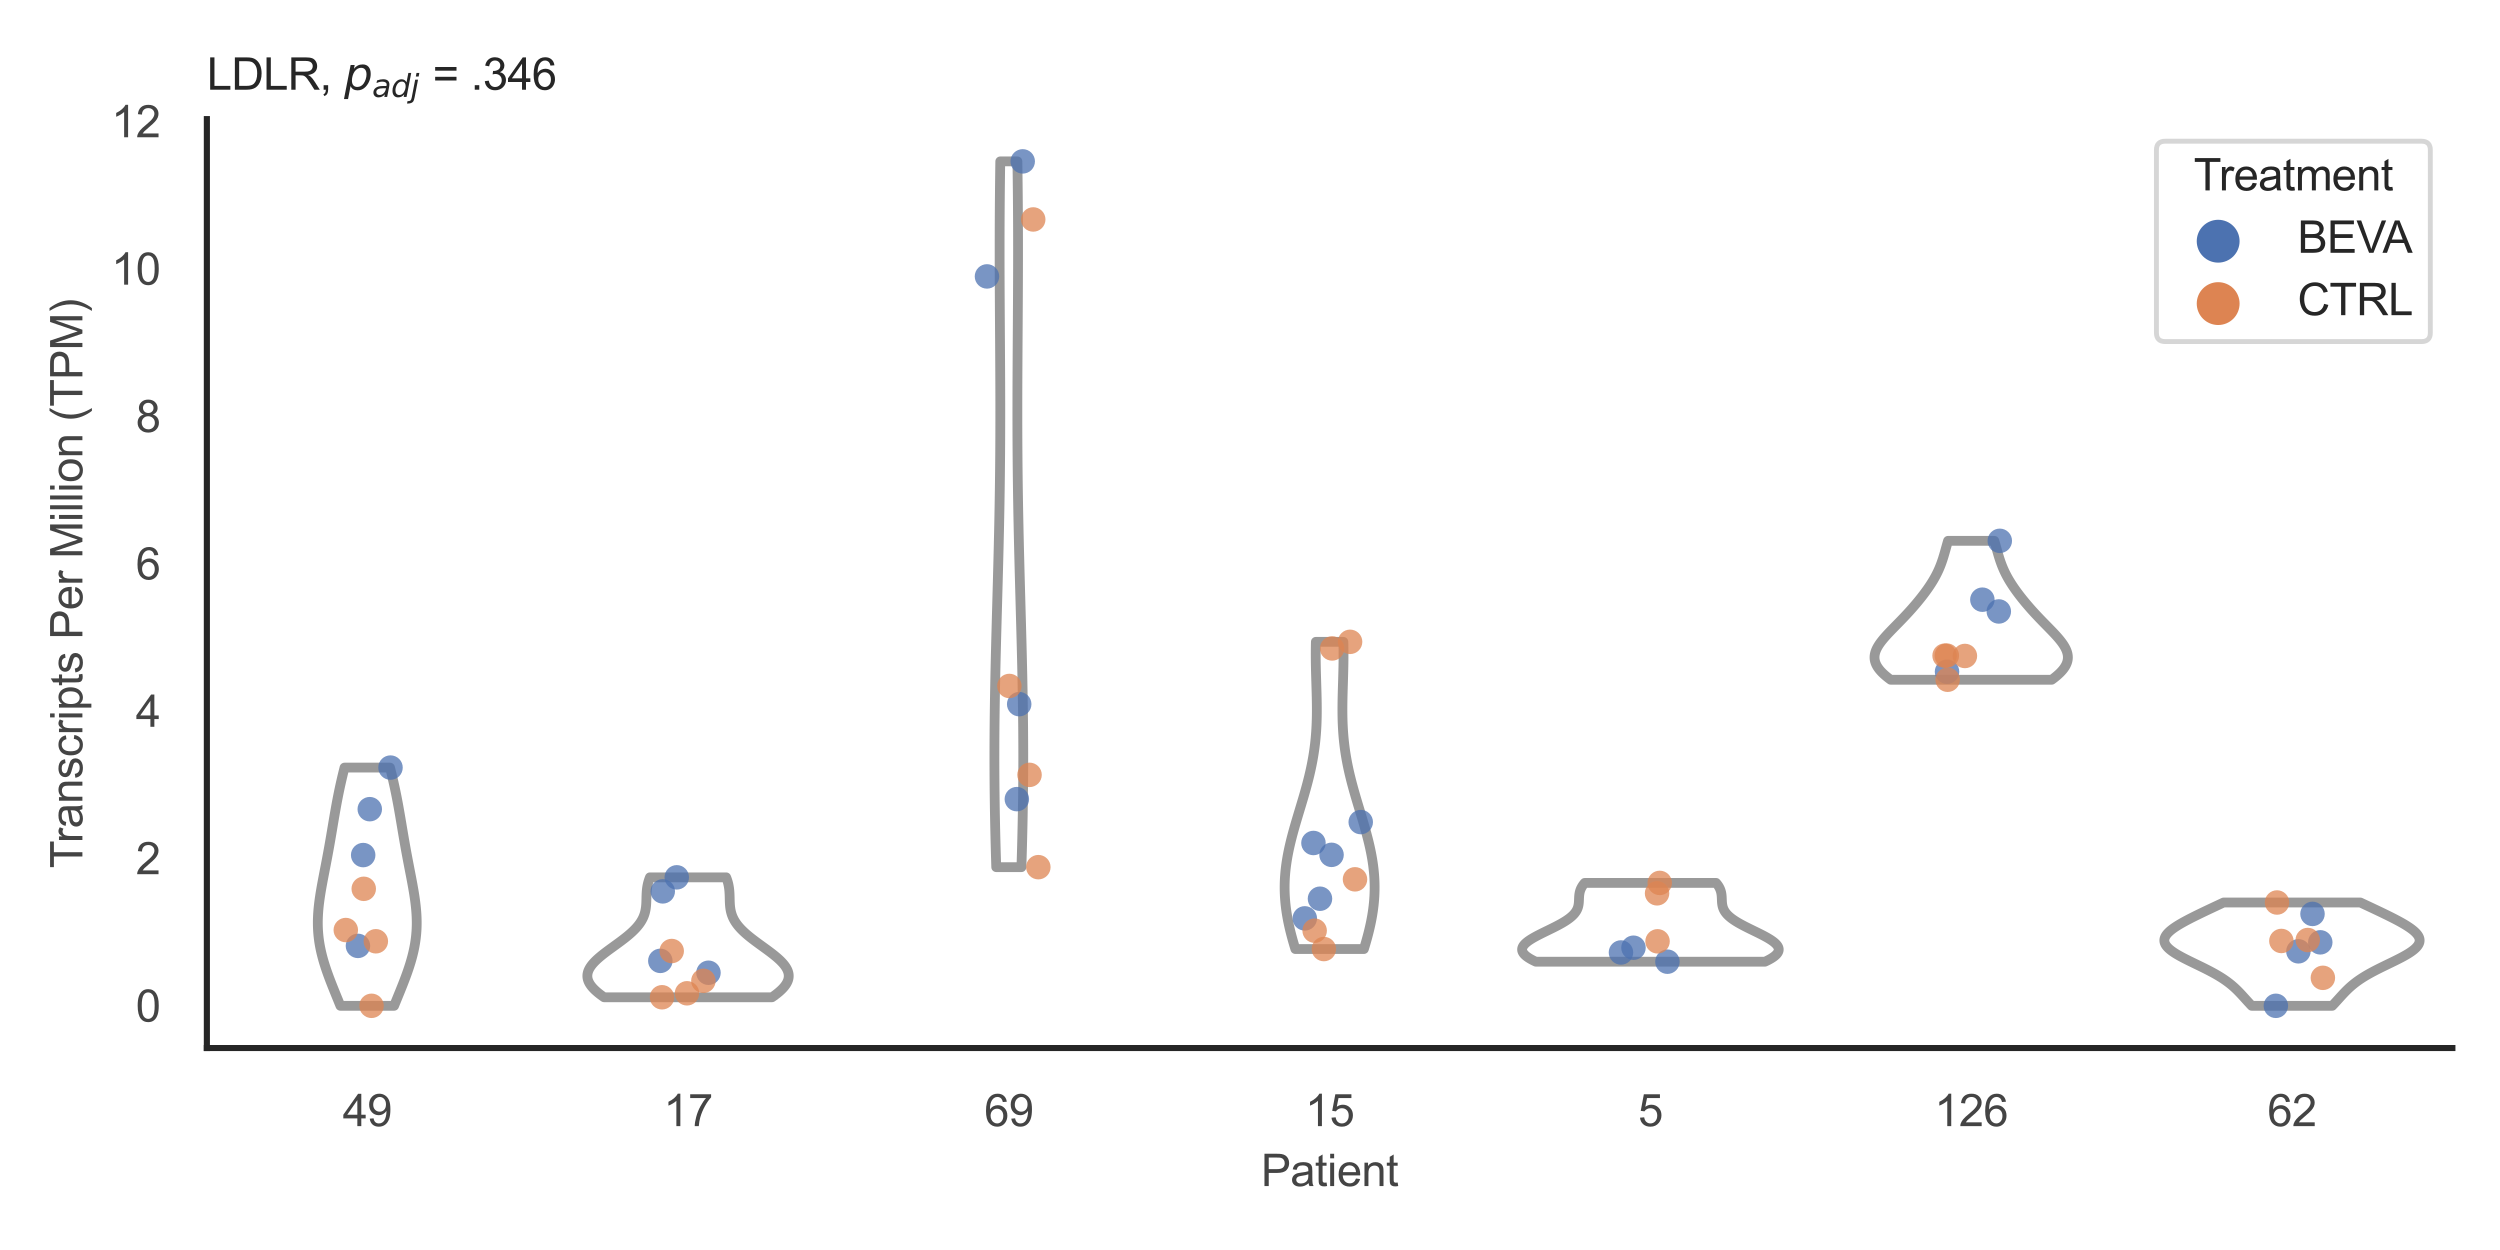 <?xml version="1.0" encoding="utf-8" standalone="no"?>
<!DOCTYPE svg PUBLIC "-//W3C//DTD SVG 1.1//EN"
  "http://www.w3.org/Graphics/SVG/1.1/DTD/svg11.dtd">
<svg xmlns:xlink="http://www.w3.org/1999/xlink" width="510.236pt" height="255.118pt" viewBox="0 0 510.236 255.118" xmlns="http://www.w3.org/2000/svg" version="1.1">
 <defs>
  <style type="text/css">*{stroke-linejoin: round; stroke-linecap: butt}</style>
 </defs>
 <g id="figure_1">
  <g id="patch_1">
   <path d="M 0 255.118 
L 510.236 255.118 
L 510.236 0 
L 0 0 
z
" style="fill: #ffffff"/>
  </g>
  <g id="axes_1">
   <g id="patch_2">
    <path d="M 42.22 213.898 
L 500.516 213.898 
L 500.516 24.32 
L 42.22 24.32 
z
" style="fill: #ffffff"/>
   </g>
   <g id="matplotlib.axis_1">
    <g id="xtick_1">
     <g id="text_1">
      <!-- 49 -->
      <g style="fill: #444444" transform="translate(69.951 229.84)scale(0.09 -0.09)">
       <defs>
        <path id="ArialMT-34" d="M 2069 0 
L 2069 1097 
L 81 1097 
L 81 1613 
L 2172 4581 
L 2631 4581 
L 2631 1613 
L 3250 1613 
L 3250 1097 
L 2631 1097 
L 2631 0 
L 2069 0 
z
M 2069 1613 
L 2069 3678 
L 634 1613 
L 2069 1613 
z
" transform="scale(0.016)"/>
        <path id="ArialMT-39" d="M 350 1059 
L 891 1109 
Q 959 728 1153 556 
Q 1347 384 1650 384 
Q 1909 384 2104 503 
Q 2300 622 2425 820 
Q 2550 1019 2634 1356 
Q 2719 1694 2719 2044 
Q 2719 2081 2716 2156 
Q 2547 1888 2255 1720 
Q 1963 1553 1622 1553 
Q 1053 1553 659 1965 
Q 266 2378 266 3053 
Q 266 3750 677 4175 
Q 1088 4600 1706 4600 
Q 2153 4600 2523 4359 
Q 2894 4119 3086 3673 
Q 3278 3228 3278 2384 
Q 3278 1506 3087 986 
Q 2897 466 2520 194 
Q 2144 -78 1638 -78 
Q 1100 -78 759 220 
Q 419 519 350 1059 
z
M 2653 3081 
Q 2653 3566 2395 3850 
Q 2138 4134 1775 4134 
Q 1400 4134 1122 3828 
Q 844 3522 844 3034 
Q 844 2597 1108 2323 
Q 1372 2050 1759 2050 
Q 2150 2050 2401 2323 
Q 2653 2597 2653 3081 
z
" transform="scale(0.016)"/>
       </defs>
       <use xlink:href="#ArialMT-34"/>
       <use xlink:href="#ArialMT-39" x="55.615"/>
      </g>
     </g>
    </g>
    <g id="xtick_2">
     <g id="text_2">
      <!-- 17 -->
      <g style="fill: #444444" transform="translate(135.421 229.84)scale(0.09 -0.09)">
       <defs>
        <path id="ArialMT-31" d="M 2384 0 
L 1822 0 
L 1822 3584 
Q 1619 3391 1289 3197 
Q 959 3003 697 2906 
L 697 3450 
Q 1169 3672 1522 3987 
Q 1875 4303 2022 4600 
L 2384 4600 
L 2384 0 
z
" transform="scale(0.016)"/>
        <path id="ArialMT-37" d="M 303 3981 
L 303 4522 
L 3269 4522 
L 3269 4084 
Q 2831 3619 2401 2847 
Q 1972 2075 1738 1259 
Q 1569 684 1522 0 
L 944 0 
Q 953 541 1156 1306 
Q 1359 2072 1739 2783 
Q 2119 3494 2547 3981 
L 303 3981 
z
" transform="scale(0.016)"/>
       </defs>
       <use xlink:href="#ArialMT-31"/>
       <use xlink:href="#ArialMT-37" x="55.615"/>
      </g>
     </g>
    </g>
    <g id="xtick_3">
     <g id="text_3">
      <!-- 69 -->
      <g style="fill: #444444" transform="translate(200.892 229.84)scale(0.09 -0.09)">
       <defs>
        <path id="ArialMT-36" d="M 3184 3459 
L 2625 3416 
Q 2550 3747 2413 3897 
Q 2184 4138 1850 4138 
Q 1581 4138 1378 3988 
Q 1113 3794 959 3422 
Q 806 3050 800 2363 
Q 1003 2672 1297 2822 
Q 1591 2972 1913 2972 
Q 2475 2972 2870 2558 
Q 3266 2144 3266 1488 
Q 3266 1056 3080 686 
Q 2894 316 2569 119 
Q 2244 -78 1831 -78 
Q 1128 -78 684 439 
Q 241 956 241 2144 
Q 241 3472 731 4075 
Q 1159 4600 1884 4600 
Q 2425 4600 2770 4297 
Q 3116 3994 3184 3459 
z
M 888 1484 
Q 888 1194 1011 928 
Q 1134 663 1356 523 
Q 1578 384 1822 384 
Q 2178 384 2434 671 
Q 2691 959 2691 1453 
Q 2691 1928 2437 2201 
Q 2184 2475 1800 2475 
Q 1419 2475 1153 2201 
Q 888 1928 888 1484 
z
" transform="scale(0.016)"/>
       </defs>
       <use xlink:href="#ArialMT-36"/>
       <use xlink:href="#ArialMT-39" x="55.615"/>
      </g>
     </g>
    </g>
    <g id="xtick_4">
     <g id="text_4">
      <!-- 15 -->
      <g style="fill: #444444" transform="translate(266.363 229.84)scale(0.09 -0.09)">
       <defs>
        <path id="ArialMT-35" d="M 266 1200 
L 856 1250 
Q 922 819 1161 601 
Q 1400 384 1738 384 
Q 2144 384 2425 690 
Q 2706 997 2706 1503 
Q 2706 1984 2436 2262 
Q 2166 2541 1728 2541 
Q 1456 2541 1237 2417 
Q 1019 2294 894 2097 
L 366 2166 
L 809 4519 
L 3088 4519 
L 3088 3981 
L 1259 3981 
L 1013 2750 
Q 1425 3038 1878 3038 
Q 2478 3038 2890 2622 
Q 3303 2206 3303 1553 
Q 3303 931 2941 478 
Q 2500 -78 1738 -78 
Q 1113 -78 717 272 
Q 322 622 266 1200 
z
" transform="scale(0.016)"/>
       </defs>
       <use xlink:href="#ArialMT-31"/>
       <use xlink:href="#ArialMT-35" x="55.615"/>
      </g>
     </g>
    </g>
    <g id="xtick_5">
     <g id="text_5">
      <!-- 5 -->
      <g style="fill: #444444" transform="translate(334.337 229.84)scale(0.09 -0.09)">
       <use xlink:href="#ArialMT-35"/>
      </g>
     </g>
    </g>
    <g id="xtick_6">
     <g id="text_6">
      <!-- 126 -->
      <g style="fill: #444444" transform="translate(394.803 229.84)scale(0.09 -0.09)">
       <defs>
        <path id="ArialMT-32" d="M 3222 541 
L 3222 0 
L 194 0 
Q 188 203 259 391 
Q 375 700 629 1000 
Q 884 1300 1366 1694 
Q 2113 2306 2375 2664 
Q 2638 3022 2638 3341 
Q 2638 3675 2398 3904 
Q 2159 4134 1775 4134 
Q 1369 4134 1125 3890 
Q 881 3647 878 3216 
L 300 3275 
Q 359 3922 746 4261 
Q 1134 4600 1788 4600 
Q 2447 4600 2831 4234 
Q 3216 3869 3216 3328 
Q 3216 3053 3103 2787 
Q 2991 2522 2730 2228 
Q 2469 1934 1863 1422 
Q 1356 997 1212 845 
Q 1069 694 975 541 
L 3222 541 
z
" transform="scale(0.016)"/>
       </defs>
       <use xlink:href="#ArialMT-31"/>
       <use xlink:href="#ArialMT-32" x="55.615"/>
       <use xlink:href="#ArialMT-36" x="111.23"/>
      </g>
     </g>
    </g>
    <g id="xtick_7">
     <g id="text_7">
      <!-- 62 -->
      <g style="fill: #444444" transform="translate(462.776 229.84)scale(0.09 -0.09)">
       <use xlink:href="#ArialMT-36"/>
       <use xlink:href="#ArialMT-32" x="55.615"/>
      </g>
     </g>
    </g>
    <g id="text_8">
     <!-- Patient -->
     <g style="fill: #444444" transform="translate(257.359 242.071)scale(0.09 -0.09)">
      <defs>
       <path id="ArialMT-50" d="M 494 0 
L 494 4581 
L 2222 4581 
Q 2678 4581 2919 4538 
Q 3256 4481 3484 4323 
Q 3713 4166 3852 3881 
Q 3991 3597 3991 3256 
Q 3991 2672 3619 2267 
Q 3247 1863 2275 1863 
L 1100 1863 
L 1100 0 
L 494 0 
z
M 1100 2403 
L 2284 2403 
Q 2872 2403 3119 2622 
Q 3366 2841 3366 3238 
Q 3366 3525 3220 3729 
Q 3075 3934 2838 4000 
Q 2684 4041 2272 4041 
L 1100 4041 
L 1100 2403 
z
" transform="scale(0.016)"/>
       <path id="ArialMT-61" d="M 2588 409 
Q 2275 144 1986 34 
Q 1697 -75 1366 -75 
Q 819 -75 525 192 
Q 231 459 231 875 
Q 231 1119 342 1320 
Q 453 1522 633 1644 
Q 813 1766 1038 1828 
Q 1203 1872 1538 1913 
Q 2219 1994 2541 2106 
Q 2544 2222 2544 2253 
Q 2544 2597 2384 2738 
Q 2169 2928 1744 2928 
Q 1347 2928 1158 2789 
Q 969 2650 878 2297 
L 328 2372 
Q 403 2725 575 2942 
Q 747 3159 1072 3276 
Q 1397 3394 1825 3394 
Q 2250 3394 2515 3294 
Q 2781 3194 2906 3042 
Q 3031 2891 3081 2659 
Q 3109 2516 3109 2141 
L 3109 1391 
Q 3109 606 3145 398 
Q 3181 191 3288 0 
L 2700 0 
Q 2613 175 2588 409 
z
M 2541 1666 
Q 2234 1541 1622 1453 
Q 1275 1403 1131 1340 
Q 988 1278 909 1158 
Q 831 1038 831 891 
Q 831 666 1001 516 
Q 1172 366 1500 366 
Q 1825 366 2078 508 
Q 2331 650 2450 897 
Q 2541 1088 2541 1459 
L 2541 1666 
z
" transform="scale(0.016)"/>
       <path id="ArialMT-74" d="M 1650 503 
L 1731 6 
Q 1494 -44 1306 -44 
Q 1000 -44 831 53 
Q 663 150 594 308 
Q 525 466 525 972 
L 525 2881 
L 113 2881 
L 113 3319 
L 525 3319 
L 525 4141 
L 1084 4478 
L 1084 3319 
L 1650 3319 
L 1650 2881 
L 1084 2881 
L 1084 941 
Q 1084 700 1114 631 
Q 1144 563 1211 522 
Q 1278 481 1403 481 
Q 1497 481 1650 503 
z
" transform="scale(0.016)"/>
       <path id="ArialMT-69" d="M 425 3934 
L 425 4581 
L 988 4581 
L 988 3934 
L 425 3934 
z
M 425 0 
L 425 3319 
L 988 3319 
L 988 0 
L 425 0 
z
" transform="scale(0.016)"/>
       <path id="ArialMT-65" d="M 2694 1069 
L 3275 997 
Q 3138 488 2766 206 
Q 2394 -75 1816 -75 
Q 1088 -75 661 373 
Q 234 822 234 1631 
Q 234 2469 665 2931 
Q 1097 3394 1784 3394 
Q 2450 3394 2872 2941 
Q 3294 2488 3294 1666 
Q 3294 1616 3291 1516 
L 816 1516 
Q 847 969 1125 678 
Q 1403 388 1819 388 
Q 2128 388 2347 550 
Q 2566 713 2694 1069 
z
M 847 1978 
L 2700 1978 
Q 2663 2397 2488 2606 
Q 2219 2931 1791 2931 
Q 1403 2931 1139 2672 
Q 875 2413 847 1978 
z
" transform="scale(0.016)"/>
       <path id="ArialMT-6e" d="M 422 0 
L 422 3319 
L 928 3319 
L 928 2847 
Q 1294 3394 1984 3394 
Q 2284 3394 2536 3286 
Q 2788 3178 2913 3003 
Q 3038 2828 3088 2588 
Q 3119 2431 3119 2041 
L 3119 0 
L 2556 0 
L 2556 2019 
Q 2556 2363 2490 2533 
Q 2425 2703 2258 2804 
Q 2091 2906 1866 2906 
Q 1506 2906 1245 2678 
Q 984 2450 984 1813 
L 984 0 
L 422 0 
z
" transform="scale(0.016)"/>
      </defs>
      <use xlink:href="#ArialMT-50"/>
      <use xlink:href="#ArialMT-61" x="66.699"/>
      <use xlink:href="#ArialMT-74" x="122.314"/>
      <use xlink:href="#ArialMT-69" x="150.098"/>
      <use xlink:href="#ArialMT-65" x="172.314"/>
      <use xlink:href="#ArialMT-6e" x="227.93"/>
      <use xlink:href="#ArialMT-74" x="283.545"/>
     </g>
    </g>
   </g>
   <g id="matplotlib.axis_2">
    <g id="ytick_1">
     <g id="text_9">
      <!-- 0 -->
      <g style="fill: #444444" transform="translate(27.715 208.502)scale(0.09 -0.09)">
       <defs>
        <path id="ArialMT-30" d="M 266 2259 
Q 266 3072 433 3567 
Q 600 4063 929 4331 
Q 1259 4600 1759 4600 
Q 2128 4600 2406 4451 
Q 2684 4303 2865 4023 
Q 3047 3744 3150 3342 
Q 3253 2941 3253 2259 
Q 3253 1453 3087 958 
Q 2922 463 2592 192 
Q 2263 -78 1759 -78 
Q 1097 -78 719 397 
Q 266 969 266 2259 
z
M 844 2259 
Q 844 1131 1108 757 
Q 1372 384 1759 384 
Q 2147 384 2411 759 
Q 2675 1134 2675 2259 
Q 2675 3391 2411 3762 
Q 2147 4134 1753 4134 
Q 1366 4134 1134 3806 
Q 844 3388 844 2259 
z
" transform="scale(0.016)"/>
       </defs>
       <use xlink:href="#ArialMT-30"/>
      </g>
     </g>
    </g>
    <g id="ytick_2">
     <g id="text_10">
      <!-- 2 -->
      <g style="fill: #444444" transform="translate(27.715 178.421)scale(0.09 -0.09)">
       <use xlink:href="#ArialMT-32"/>
      </g>
     </g>
    </g>
    <g id="ytick_3">
     <g id="text_11">
      <!-- 4 -->
      <g style="fill: #444444" transform="translate(27.715 148.341)scale(0.09 -0.09)">
       <use xlink:href="#ArialMT-34"/>
      </g>
     </g>
    </g>
    <g id="ytick_4">
     <g id="text_12">
      <!-- 6 -->
      <g style="fill: #444444" transform="translate(27.715 118.26)scale(0.09 -0.09)">
       <use xlink:href="#ArialMT-36"/>
      </g>
     </g>
    </g>
    <g id="ytick_5">
     <g id="text_13">
      <!-- 8 -->
      <g style="fill: #444444" transform="translate(27.715 88.179)scale(0.09 -0.09)">
       <defs>
        <path id="ArialMT-38" d="M 1131 2484 
Q 781 2613 612 2850 
Q 444 3088 444 3419 
Q 444 3919 803 4259 
Q 1163 4600 1759 4600 
Q 2359 4600 2725 4251 
Q 3091 3903 3091 3403 
Q 3091 3084 2923 2848 
Q 2756 2613 2416 2484 
Q 2838 2347 3058 2040 
Q 3278 1734 3278 1309 
Q 3278 722 2862 322 
Q 2447 -78 1769 -78 
Q 1091 -78 675 323 
Q 259 725 259 1325 
Q 259 1772 486 2073 
Q 713 2375 1131 2484 
z
M 1019 3438 
Q 1019 3113 1228 2906 
Q 1438 2700 1772 2700 
Q 2097 2700 2305 2904 
Q 2513 3109 2513 3406 
Q 2513 3716 2298 3927 
Q 2084 4138 1766 4138 
Q 1444 4138 1231 3931 
Q 1019 3725 1019 3438 
z
M 838 1322 
Q 838 1081 952 856 
Q 1066 631 1291 507 
Q 1516 384 1775 384 
Q 2178 384 2440 643 
Q 2703 903 2703 1303 
Q 2703 1709 2433 1975 
Q 2163 2241 1756 2241 
Q 1359 2241 1098 1978 
Q 838 1716 838 1322 
z
" transform="scale(0.016)"/>
       </defs>
       <use xlink:href="#ArialMT-38"/>
      </g>
     </g>
    </g>
    <g id="ytick_6">
     <g id="text_14">
      <!-- 10 -->
      <g style="fill: #444444" transform="translate(22.71 58.099)scale(0.09 -0.09)">
       <use xlink:href="#ArialMT-31"/>
       <use xlink:href="#ArialMT-30" x="55.615"/>
      </g>
     </g>
    </g>
    <g id="ytick_7">
     <g id="text_15">
      <!-- 12 -->
      <g style="fill: #444444" transform="translate(22.71 28.018)scale(0.09 -0.09)">
       <use xlink:href="#ArialMT-31"/>
       <use xlink:href="#ArialMT-32" x="55.615"/>
      </g>
     </g>
    </g>
    <g id="text_16">
     <!-- Transcripts Per Million (TPM) -->
     <g style="fill: #444444" transform="translate(16.816 177.194)rotate(-90)scale(0.09 -0.09)">
      <defs>
       <path id="ArialMT-54" d="M 1659 0 
L 1659 4041 
L 150 4041 
L 150 4581 
L 3781 4581 
L 3781 4041 
L 2266 4041 
L 2266 0 
L 1659 0 
z
" transform="scale(0.016)"/>
       <path id="ArialMT-72" d="M 416 0 
L 416 3319 
L 922 3319 
L 922 2816 
Q 1116 3169 1280 3281 
Q 1444 3394 1641 3394 
Q 1925 3394 2219 3213 
L 2025 2691 
Q 1819 2813 1613 2813 
Q 1428 2813 1281 2702 
Q 1134 2591 1072 2394 
Q 978 2094 978 1738 
L 978 0 
L 416 0 
z
" transform="scale(0.016)"/>
       <path id="ArialMT-73" d="M 197 991 
L 753 1078 
Q 800 744 1014 566 
Q 1228 388 1613 388 
Q 2000 388 2187 545 
Q 2375 703 2375 916 
Q 2375 1106 2209 1216 
Q 2094 1291 1634 1406 
Q 1016 1563 777 1677 
Q 538 1791 414 1992 
Q 291 2194 291 2438 
Q 291 2659 392 2848 
Q 494 3038 669 3163 
Q 800 3259 1026 3326 
Q 1253 3394 1513 3394 
Q 1903 3394 2198 3281 
Q 2494 3169 2634 2976 
Q 2775 2784 2828 2463 
L 2278 2388 
Q 2241 2644 2061 2787 
Q 1881 2931 1553 2931 
Q 1166 2931 1000 2803 
Q 834 2675 834 2503 
Q 834 2394 903 2306 
Q 972 2216 1119 2156 
Q 1203 2125 1616 2013 
Q 2213 1853 2448 1751 
Q 2684 1650 2818 1456 
Q 2953 1263 2953 975 
Q 2953 694 2789 445 
Q 2625 197 2315 61 
Q 2006 -75 1616 -75 
Q 969 -75 630 194 
Q 291 463 197 991 
z
" transform="scale(0.016)"/>
       <path id="ArialMT-63" d="M 2588 1216 
L 3141 1144 
Q 3050 572 2676 248 
Q 2303 -75 1759 -75 
Q 1078 -75 664 370 
Q 250 816 250 1647 
Q 250 2184 428 2587 
Q 606 2991 970 3192 
Q 1334 3394 1763 3394 
Q 2303 3394 2647 3120 
Q 2991 2847 3088 2344 
L 2541 2259 
Q 2463 2594 2264 2762 
Q 2066 2931 1784 2931 
Q 1359 2931 1093 2626 
Q 828 2322 828 1663 
Q 828 994 1084 691 
Q 1341 388 1753 388 
Q 2084 388 2306 591 
Q 2528 794 2588 1216 
z
" transform="scale(0.016)"/>
       <path id="ArialMT-70" d="M 422 -1272 
L 422 3319 
L 934 3319 
L 934 2888 
Q 1116 3141 1344 3267 
Q 1572 3394 1897 3394 
Q 2322 3394 2647 3175 
Q 2972 2956 3137 2557 
Q 3303 2159 3303 1684 
Q 3303 1175 3120 767 
Q 2938 359 2589 142 
Q 2241 -75 1856 -75 
Q 1575 -75 1351 44 
Q 1128 163 984 344 
L 984 -1272 
L 422 -1272 
z
M 931 1641 
Q 931 1000 1190 694 
Q 1450 388 1819 388 
Q 2194 388 2461 705 
Q 2728 1022 2728 1688 
Q 2728 2322 2467 2637 
Q 2206 2953 1844 2953 
Q 1484 2953 1207 2617 
Q 931 2281 931 1641 
z
" transform="scale(0.016)"/>
       <path id="ArialMT-20" transform="scale(0.016)"/>
       <path id="ArialMT-4d" d="M 475 0 
L 475 4581 
L 1388 4581 
L 2472 1338 
Q 2622 884 2691 659 
Q 2769 909 2934 1394 
L 4031 4581 
L 4847 4581 
L 4847 0 
L 4263 0 
L 4263 3834 
L 2931 0 
L 2384 0 
L 1059 3900 
L 1059 0 
L 475 0 
z
" transform="scale(0.016)"/>
       <path id="ArialMT-6c" d="M 409 0 
L 409 4581 
L 972 4581 
L 972 0 
L 409 0 
z
" transform="scale(0.016)"/>
       <path id="ArialMT-6f" d="M 213 1659 
Q 213 2581 725 3025 
Q 1153 3394 1769 3394 
Q 2453 3394 2887 2945 
Q 3322 2497 3322 1706 
Q 3322 1066 3130 698 
Q 2938 331 2570 128 
Q 2203 -75 1769 -75 
Q 1072 -75 642 372 
Q 213 819 213 1659 
z
M 791 1659 
Q 791 1022 1069 705 
Q 1347 388 1769 388 
Q 2188 388 2466 706 
Q 2744 1025 2744 1678 
Q 2744 2294 2464 2611 
Q 2184 2928 1769 2928 
Q 1347 2928 1069 2612 
Q 791 2297 791 1659 
z
" transform="scale(0.016)"/>
       <path id="ArialMT-28" d="M 1497 -1347 
Q 1031 -759 709 28 
Q 388 816 388 1659 
Q 388 2403 628 3084 
Q 909 3875 1497 4659 
L 1900 4659 
Q 1522 4009 1400 3731 
Q 1209 3300 1100 2831 
Q 966 2247 966 1656 
Q 966 153 1900 -1347 
L 1497 -1347 
z
" transform="scale(0.016)"/>
       <path id="ArialMT-29" d="M 791 -1347 
L 388 -1347 
Q 1322 153 1322 1656 
Q 1322 2244 1188 2822 
Q 1081 3291 891 3722 
Q 769 4003 388 4659 
L 791 4659 
Q 1378 3875 1659 3084 
Q 1900 2403 1900 1659 
Q 1900 816 1576 28 
Q 1253 -759 791 -1347 
z
" transform="scale(0.016)"/>
      </defs>
      <use xlink:href="#ArialMT-54"/>
      <use xlink:href="#ArialMT-72" x="57.334"/>
      <use xlink:href="#ArialMT-61" x="90.635"/>
      <use xlink:href="#ArialMT-6e" x="146.25"/>
      <use xlink:href="#ArialMT-73" x="201.865"/>
      <use xlink:href="#ArialMT-63" x="251.865"/>
      <use xlink:href="#ArialMT-72" x="301.865"/>
      <use xlink:href="#ArialMT-69" x="335.166"/>
      <use xlink:href="#ArialMT-70" x="357.383"/>
      <use xlink:href="#ArialMT-74" x="412.998"/>
      <use xlink:href="#ArialMT-73" x="440.781"/>
      <use xlink:href="#ArialMT-20" x="490.781"/>
      <use xlink:href="#ArialMT-50" x="518.564"/>
      <use xlink:href="#ArialMT-65" x="585.264"/>
      <use xlink:href="#ArialMT-72" x="640.879"/>
      <use xlink:href="#ArialMT-20" x="674.18"/>
      <use xlink:href="#ArialMT-4d" x="701.963"/>
      <use xlink:href="#ArialMT-69" x="785.264"/>
      <use xlink:href="#ArialMT-6c" x="807.48"/>
      <use xlink:href="#ArialMT-6c" x="829.697"/>
      <use xlink:href="#ArialMT-69" x="851.914"/>
      <use xlink:href="#ArialMT-6f" x="874.131"/>
      <use xlink:href="#ArialMT-6e" x="929.746"/>
      <use xlink:href="#ArialMT-20" x="985.361"/>
      <use xlink:href="#ArialMT-28" x="1013.145"/>
      <use xlink:href="#ArialMT-54" x="1046.445"/>
      <use xlink:href="#ArialMT-50" x="1107.529"/>
      <use xlink:href="#ArialMT-4d" x="1174.229"/>
      <use xlink:href="#ArialMT-29" x="1257.529"/>
     </g>
    </g>
   </g>
   <g id="PolyCollection_1">
    <defs>
     <path id="m757a9b3633" d="M 80.435 -49.837 
L 69.476 -49.837 
L 69.276 -50.328 
L 69.076 -50.819 
L 68.875 -51.31 
L 68.674 -51.802 
L 68.474 -52.293 
L 68.274 -52.784 
L 68.076 -53.275 
L 67.879 -53.766 
L 67.685 -54.257 
L 67.493 -54.748 
L 67.305 -55.239 
L 67.121 -55.73 
L 66.941 -56.221 
L 66.765 -56.713 
L 66.595 -57.204 
L 66.431 -57.695 
L 66.273 -58.186 
L 66.121 -58.677 
L 65.977 -59.168 
L 65.84 -59.659 
L 65.712 -60.15 
L 65.591 -60.641 
L 65.479 -61.132 
L 65.376 -61.624 
L 65.282 -62.115 
L 65.198 -62.606 
L 65.123 -63.097 
L 65.057 -63.588 
L 65.001 -64.079 
L 64.955 -64.57 
L 64.918 -65.061 
L 64.89 -65.552 
L 64.872 -66.043 
L 64.863 -66.535 
L 64.863 -67.026 
L 64.872 -67.517 
L 64.889 -68.008 
L 64.914 -68.499 
L 64.947 -68.99 
L 64.986 -69.481 
L 65.033 -69.972 
L 65.086 -70.463 
L 65.145 -70.954 
L 65.21 -71.446 
L 65.28 -71.937 
L 65.354 -72.428 
L 65.432 -72.919 
L 65.514 -73.41 
L 65.598 -73.901 
L 65.686 -74.392 
L 65.776 -74.883 
L 65.867 -75.374 
L 65.96 -75.865 
L 66.054 -76.357 
L 66.149 -76.848 
L 66.244 -77.339 
L 66.339 -77.83 
L 66.435 -78.321 
L 66.529 -78.812 
L 66.623 -79.303 
L 66.717 -79.794 
L 66.809 -80.285 
L 66.901 -80.776 
L 66.991 -81.268 
L 67.081 -81.759 
L 67.169 -82.25 
L 67.257 -82.741 
L 67.343 -83.232 
L 67.428 -83.723 
L 67.513 -84.214 
L 67.597 -84.705 
L 67.68 -85.196 
L 67.763 -85.687 
L 67.845 -86.179 
L 67.928 -86.67 
L 68.01 -87.161 
L 68.093 -87.652 
L 68.176 -88.143 
L 68.26 -88.634 
L 68.345 -89.125 
L 68.431 -89.616 
L 68.518 -90.107 
L 68.606 -90.598 
L 68.696 -91.09 
L 68.788 -91.581 
L 68.882 -92.072 
L 68.978 -92.563 
L 69.076 -93.054 
L 69.176 -93.545 
L 69.279 -94.036 
L 69.384 -94.527 
L 69.492 -95.018 
L 69.602 -95.509 
L 69.715 -96.001 
L 69.829 -96.492 
L 69.947 -96.983 
L 70.066 -97.474 
L 70.188 -97.965 
L 70.312 -98.456 
L 79.599 -98.456 
L 79.599 -98.456 
L 79.723 -97.965 
L 79.845 -97.474 
L 79.964 -96.983 
L 80.081 -96.492 
L 80.196 -96.001 
L 80.309 -95.509 
L 80.419 -95.018 
L 80.527 -94.527 
L 80.632 -94.036 
L 80.734 -93.545 
L 80.835 -93.054 
L 80.933 -92.563 
L 81.029 -92.072 
L 81.123 -91.581 
L 81.215 -91.09 
L 81.305 -90.598 
L 81.393 -90.107 
L 81.48 -89.616 
L 81.566 -89.125 
L 81.651 -88.634 
L 81.735 -88.143 
L 81.818 -87.652 
L 81.901 -87.161 
L 81.983 -86.67 
L 82.065 -86.179 
L 82.148 -85.687 
L 82.231 -85.196 
L 82.314 -84.705 
L 82.398 -84.214 
L 82.482 -83.723 
L 82.568 -83.232 
L 82.654 -82.741 
L 82.742 -82.25 
L 82.83 -81.759 
L 82.919 -81.268 
L 83.01 -80.776 
L 83.102 -80.285 
L 83.194 -79.794 
L 83.288 -79.303 
L 83.382 -78.812 
L 83.476 -78.321 
L 83.571 -77.83 
L 83.667 -77.339 
L 83.762 -76.848 
L 83.857 -76.357 
L 83.951 -75.865 
L 84.044 -75.374 
L 84.135 -74.883 
L 84.225 -74.392 
L 84.312 -73.901 
L 84.397 -73.41 
L 84.479 -72.919 
L 84.557 -72.428 
L 84.631 -71.937 
L 84.701 -71.446 
L 84.765 -70.954 
L 84.824 -70.463 
L 84.878 -69.972 
L 84.924 -69.481 
L 84.964 -68.99 
L 84.997 -68.499 
L 85.022 -68.008 
L 85.039 -67.517 
L 85.048 -67.026 
L 85.048 -66.535 
L 85.039 -66.043 
L 85.021 -65.552 
L 84.993 -65.061 
L 84.956 -64.57 
L 84.91 -64.079 
L 84.854 -63.588 
L 84.788 -63.097 
L 84.713 -62.606 
L 84.628 -62.115 
L 84.535 -61.624 
L 84.432 -61.132 
L 84.32 -60.641 
L 84.199 -60.15 
L 84.07 -59.659 
L 83.934 -59.168 
L 83.79 -58.677 
L 83.638 -58.186 
L 83.48 -57.695 
L 83.316 -57.204 
L 83.146 -56.713 
L 82.97 -56.221 
L 82.79 -55.73 
L 82.606 -55.239 
L 82.417 -54.748 
L 82.226 -54.257 
L 82.032 -53.766 
L 81.835 -53.275 
L 81.637 -52.784 
L 81.437 -52.293 
L 81.237 -51.802 
L 81.036 -51.31 
L 80.835 -50.819 
L 80.634 -50.328 
L 80.435 -49.837 
z
" style="stroke: #999999; stroke-width: 2"/>
    </defs>
    <g clip-path="url(#p772f593ba5)">
     <use xlink:href="#m757a9b3633" x="0" y="255.118" style="fill: #ffffff; stroke: #999999; stroke-width: 2"/>
    </g>
   </g>
   <g id="PolyCollection_2">
    <defs>
     <path id="m99d006c5b2" d="M 157.563 -51.581 
L 123.289 -51.581 
L 122.937 -51.829 
L 122.6 -52.076 
L 122.278 -52.323 
L 121.973 -52.57 
L 121.687 -52.818 
L 121.418 -53.065 
L 121.17 -53.312 
L 120.941 -53.559 
L 120.733 -53.806 
L 120.547 -54.054 
L 120.383 -54.301 
L 120.242 -54.548 
L 120.123 -54.795 
L 120.027 -55.043 
L 119.954 -55.29 
L 119.905 -55.537 
L 119.88 -55.784 
L 119.877 -56.032 
L 119.898 -56.279 
L 119.942 -56.526 
L 120.009 -56.773 
L 120.097 -57.021 
L 120.207 -57.268 
L 120.339 -57.515 
L 120.491 -57.762 
L 120.662 -58.01 
L 120.852 -58.257 
L 121.061 -58.504 
L 121.286 -58.751 
L 121.528 -58.999 
L 121.784 -59.246 
L 122.055 -59.493 
L 122.338 -59.74 
L 122.632 -59.987 
L 122.937 -60.235 
L 123.251 -60.482 
L 123.573 -60.729 
L 123.901 -60.976 
L 124.235 -61.224 
L 124.572 -61.471 
L 124.913 -61.718 
L 125.254 -61.965 
L 125.595 -62.213 
L 125.936 -62.46 
L 126.274 -62.707 
L 126.608 -62.954 
L 126.938 -63.202 
L 127.262 -63.449 
L 127.579 -63.696 
L 127.889 -63.943 
L 128.19 -64.191 
L 128.481 -64.438 
L 128.762 -64.685 
L 129.032 -64.932 
L 129.291 -65.18 
L 129.537 -65.427 
L 129.772 -65.674 
L 129.993 -65.921 
L 130.201 -66.169 
L 130.395 -66.416 
L 130.577 -66.663 
L 130.745 -66.91 
L 130.899 -67.157 
L 131.04 -67.405 
L 131.169 -67.652 
L 131.285 -67.899 
L 131.388 -68.146 
L 131.48 -68.394 
L 131.561 -68.641 
L 131.631 -68.888 
L 131.691 -69.135 
L 131.742 -69.383 
L 131.785 -69.63 
L 131.82 -69.877 
L 131.848 -70.124 
L 131.871 -70.372 
L 131.888 -70.619 
L 131.901 -70.866 
L 131.911 -71.113 
L 131.919 -71.361 
L 131.925 -71.608 
L 131.931 -71.855 
L 131.937 -72.102 
L 131.944 -72.35 
L 131.954 -72.597 
L 131.966 -72.844 
L 131.982 -73.091 
L 132.002 -73.339 
L 132.027 -73.586 
L 132.057 -73.833 
L 132.093 -74.08 
L 132.136 -74.327 
L 132.186 -74.575 
L 132.243 -74.822 
L 132.308 -75.069 
L 132.38 -75.316 
L 132.46 -75.564 
L 132.548 -75.811 
L 132.644 -76.058 
L 148.208 -76.058 
L 148.208 -76.058 
L 148.304 -75.811 
L 148.393 -75.564 
L 148.473 -75.316 
L 148.545 -75.069 
L 148.61 -74.822 
L 148.667 -74.575 
L 148.716 -74.327 
L 148.759 -74.08 
L 148.796 -73.833 
L 148.826 -73.586 
L 148.851 -73.339 
L 148.871 -73.091 
L 148.887 -72.844 
L 148.899 -72.597 
L 148.908 -72.35 
L 148.916 -72.102 
L 148.922 -71.855 
L 148.928 -71.608 
L 148.934 -71.361 
L 148.942 -71.113 
L 148.952 -70.866 
L 148.965 -70.619 
L 148.982 -70.372 
L 149.004 -70.124 
L 149.033 -69.877 
L 149.068 -69.63 
L 149.11 -69.383 
L 149.161 -69.135 
L 149.222 -68.888 
L 149.292 -68.641 
L 149.372 -68.394 
L 149.464 -68.146 
L 149.568 -67.899 
L 149.684 -67.652 
L 149.812 -67.405 
L 149.954 -67.157 
L 150.108 -66.91 
L 150.276 -66.663 
L 150.457 -66.416 
L 150.652 -66.169 
L 150.86 -65.921 
L 151.081 -65.674 
L 151.315 -65.427 
L 151.562 -65.18 
L 151.82 -64.932 
L 152.091 -64.685 
L 152.372 -64.438 
L 152.663 -64.191 
L 152.964 -63.943 
L 153.273 -63.696 
L 153.591 -63.449 
L 153.915 -63.202 
L 154.244 -62.954 
L 154.579 -62.707 
L 154.917 -62.46 
L 155.257 -62.213 
L 155.599 -61.965 
L 155.94 -61.718 
L 156.28 -61.471 
L 156.618 -61.224 
L 156.951 -60.976 
L 157.28 -60.729 
L 157.601 -60.482 
L 157.915 -60.235 
L 158.22 -59.987 
L 158.515 -59.74 
L 158.798 -59.493 
L 159.069 -59.246 
L 159.325 -58.999 
L 159.566 -58.751 
L 159.792 -58.504 
L 160 -58.257 
L 160.191 -58.01 
L 160.362 -57.762 
L 160.514 -57.515 
L 160.645 -57.268 
L 160.756 -57.021 
L 160.844 -56.773 
L 160.911 -56.526 
L 160.954 -56.279 
L 160.975 -56.032 
L 160.973 -55.784 
L 160.947 -55.537 
L 160.898 -55.29 
L 160.826 -55.043 
L 160.73 -54.795 
L 160.611 -54.548 
L 160.469 -54.301 
L 160.305 -54.054 
L 160.119 -53.806 
L 159.912 -53.559 
L 159.683 -53.312 
L 159.434 -53.065 
L 159.166 -52.818 
L 158.879 -52.57 
L 158.575 -52.323 
L 158.253 -52.076 
L 157.916 -51.829 
L 157.563 -51.581 
z
" style="stroke: #999999; stroke-width: 2"/>
    </defs>
    <g clip-path="url(#p772f593ba5)">
     <use xlink:href="#m99d006c5b2" x="0" y="255.118" style="fill: #ffffff; stroke: #999999; stroke-width: 2"/>
    </g>
   </g>
   <g id="PolyCollection_3">
    <defs>
     <path id="m6f6154b8dd" d="M 208.467 -78.136 
L 203.327 -78.136 
L 203.283 -79.591 
L 203.24 -81.046 
L 203.201 -82.501 
L 203.163 -83.956 
L 203.129 -85.411 
L 203.097 -86.866 
L 203.069 -88.321 
L 203.043 -89.776 
L 203.021 -91.231 
L 203.002 -92.686 
L 202.985 -94.141 
L 202.973 -95.596 
L 202.963 -97.051 
L 202.957 -98.506 
L 202.953 -99.961 
L 202.954 -101.416 
L 202.957 -102.871 
L 202.963 -104.326 
L 202.973 -105.781 
L 202.985 -107.236 
L 203 -108.691 
L 203.018 -110.146 
L 203.039 -111.601 
L 203.062 -113.056 
L 203.088 -114.511 
L 203.115 -115.966 
L 203.145 -117.421 
L 203.177 -118.876 
L 203.21 -120.331 
L 203.245 -121.786 
L 203.282 -123.241 
L 203.319 -124.696 
L 203.358 -126.151 
L 203.397 -127.606 
L 203.437 -129.061 
L 203.477 -130.516 
L 203.518 -131.971 
L 203.558 -133.426 
L 203.598 -134.881 
L 203.638 -136.336 
L 203.677 -137.791 
L 203.715 -139.246 
L 203.753 -140.701 
L 203.789 -142.156 
L 203.825 -143.611 
L 203.858 -145.066 
L 203.891 -146.521 
L 203.922 -147.976 
L 203.951 -149.431 
L 203.978 -150.886 
L 204.004 -152.341 
L 204.027 -153.796 
L 204.049 -155.251 
L 204.068 -156.706 
L 204.086 -158.161 
L 204.101 -159.616 
L 204.114 -161.071 
L 204.126 -162.526 
L 204.135 -163.981 
L 204.143 -165.436 
L 204.148 -166.891 
L 204.152 -168.346 
L 204.154 -169.801 
L 204.155 -171.256 
L 204.154 -172.711 
L 204.151 -174.166 
L 204.147 -175.621 
L 204.142 -177.076 
L 204.136 -178.531 
L 204.129 -179.986 
L 204.121 -181.441 
L 204.113 -182.896 
L 204.104 -184.351 
L 204.095 -185.806 
L 204.086 -187.261 
L 204.077 -188.716 
L 204.068 -190.171 
L 204.059 -191.626 
L 204.051 -193.081 
L 204.043 -194.536 
L 204.036 -195.991 
L 204.03 -197.446 
L 204.025 -198.901 
L 204.021 -200.356 
L 204.018 -201.811 
L 204.017 -203.266 
L 204.017 -204.721 
L 204.019 -206.176 
L 204.022 -207.631 
L 204.026 -209.086 
L 204.033 -210.541 
L 204.041 -211.996 
L 204.051 -213.451 
L 204.063 -214.906 
L 204.076 -216.361 
L 204.092 -217.816 
L 204.109 -219.271 
L 204.128 -220.726 
L 204.149 -222.181 
L 207.646 -222.181 
L 207.646 -222.181 
L 207.667 -220.726 
L 207.686 -219.271 
L 207.703 -217.816 
L 207.718 -216.361 
L 207.732 -214.906 
L 207.743 -213.451 
L 207.753 -211.996 
L 207.762 -210.541 
L 207.768 -209.086 
L 207.773 -207.631 
L 207.776 -206.176 
L 207.777 -204.721 
L 207.777 -203.266 
L 207.776 -201.811 
L 207.773 -200.356 
L 207.769 -198.901 
L 207.764 -197.446 
L 207.758 -195.991 
L 207.751 -194.536 
L 207.744 -193.081 
L 207.735 -191.626 
L 207.727 -190.171 
L 207.718 -188.716 
L 207.708 -187.261 
L 207.699 -185.806 
L 207.69 -184.351 
L 207.681 -182.896 
L 207.673 -181.441 
L 207.665 -179.986 
L 207.658 -178.531 
L 207.652 -177.076 
L 207.647 -175.621 
L 207.643 -174.166 
L 207.641 -172.711 
L 207.64 -171.256 
L 207.64 -169.801 
L 207.642 -168.346 
L 207.646 -166.891 
L 207.652 -165.436 
L 207.659 -163.981 
L 207.669 -162.526 
L 207.68 -161.071 
L 207.693 -159.616 
L 207.709 -158.161 
L 207.726 -156.706 
L 207.746 -155.251 
L 207.767 -153.796 
L 207.791 -152.341 
L 207.816 -150.886 
L 207.844 -149.431 
L 207.873 -147.976 
L 207.904 -146.521 
L 207.936 -145.066 
L 207.97 -143.611 
L 208.005 -142.156 
L 208.042 -140.701 
L 208.079 -139.246 
L 208.117 -137.791 
L 208.157 -136.336 
L 208.196 -134.881 
L 208.237 -133.426 
L 208.277 -131.971 
L 208.317 -130.516 
L 208.357 -129.061 
L 208.397 -127.606 
L 208.437 -126.151 
L 208.475 -124.696 
L 208.513 -123.241 
L 208.549 -121.786 
L 208.584 -120.331 
L 208.617 -118.876 
L 208.649 -117.421 
L 208.679 -115.966 
L 208.707 -114.511 
L 208.732 -113.056 
L 208.756 -111.601 
L 208.776 -110.146 
L 208.794 -108.691 
L 208.81 -107.236 
L 208.822 -105.781 
L 208.831 -104.326 
L 208.838 -102.871 
L 208.841 -101.416 
L 208.841 -99.961 
L 208.838 -98.506 
L 208.831 -97.051 
L 208.822 -95.596 
L 208.809 -94.141 
L 208.793 -92.686 
L 208.774 -91.231 
L 208.751 -89.776 
L 208.726 -88.321 
L 208.697 -86.866 
L 208.665 -85.411 
L 208.631 -83.956 
L 208.594 -82.501 
L 208.554 -81.046 
L 208.512 -79.591 
L 208.467 -78.136 
z
" style="stroke: #999999; stroke-width: 2"/>
    </defs>
    <g clip-path="url(#p772f593ba5)">
     <use xlink:href="#m6f6154b8dd" x="0" y="255.118" style="fill: #ffffff; stroke: #999999; stroke-width: 2"/>
    </g>
   </g>
   <g id="PolyCollection_4">
    <defs>
     <path id="m5778d582dd" d="M 278.363 -61.424 
L 264.373 -61.424 
L 264.181 -62.057 
L 263.994 -62.69 
L 263.813 -63.324 
L 263.64 -63.957 
L 263.473 -64.59 
L 263.315 -65.224 
L 263.165 -65.857 
L 263.024 -66.49 
L 262.893 -67.124 
L 262.772 -67.757 
L 262.661 -68.39 
L 262.561 -69.024 
L 262.472 -69.657 
L 262.395 -70.29 
L 262.329 -70.924 
L 262.276 -71.557 
L 262.234 -72.19 
L 262.205 -72.824 
L 262.188 -73.457 
L 262.184 -74.09 
L 262.192 -74.724 
L 262.212 -75.357 
L 262.244 -75.99 
L 262.289 -76.624 
L 262.345 -77.257 
L 262.413 -77.89 
L 262.492 -78.524 
L 262.582 -79.157 
L 262.683 -79.79 
L 262.793 -80.424 
L 262.914 -81.057 
L 263.043 -81.69 
L 263.181 -82.324 
L 263.328 -82.957 
L 263.481 -83.59 
L 263.642 -84.224 
L 263.808 -84.857 
L 263.981 -85.49 
L 264.158 -86.124 
L 264.339 -86.757 
L 264.524 -87.39 
L 264.711 -88.024 
L 264.901 -88.657 
L 265.091 -89.29 
L 265.283 -89.924 
L 265.474 -90.557 
L 265.664 -91.19 
L 265.853 -91.824 
L 266.04 -92.457 
L 266.224 -93.09 
L 266.404 -93.724 
L 266.58 -94.357 
L 266.752 -94.99 
L 266.919 -95.624 
L 267.08 -96.257 
L 267.235 -96.89 
L 267.383 -97.524 
L 267.524 -98.157 
L 267.659 -98.79 
L 267.785 -99.424 
L 267.904 -100.057 
L 268.015 -100.69 
L 268.118 -101.324 
L 268.213 -101.957 
L 268.3 -102.59 
L 268.379 -103.224 
L 268.449 -103.857 
L 268.512 -104.49 
L 268.566 -105.124 
L 268.614 -105.757 
L 268.653 -106.39 
L 268.686 -107.024 
L 268.712 -107.657 
L 268.732 -108.29 
L 268.745 -108.924 
L 268.753 -109.557 
L 268.756 -110.19 
L 268.755 -110.824 
L 268.749 -111.457 
L 268.74 -112.09 
L 268.728 -112.724 
L 268.713 -113.357 
L 268.697 -113.99 
L 268.678 -114.624 
L 268.66 -115.257 
L 268.64 -115.89 
L 268.621 -116.524 
L 268.603 -117.157 
L 268.586 -117.79 
L 268.57 -118.424 
L 268.557 -119.057 
L 268.545 -119.69 
L 268.537 -120.324 
L 268.532 -120.957 
L 268.53 -121.59 
L 268.532 -122.224 
L 268.538 -122.857 
L 268.548 -123.49 
L 268.562 -124.124 
L 274.174 -124.124 
L 274.174 -124.124 
L 274.188 -123.49 
L 274.198 -122.857 
L 274.204 -122.224 
L 274.206 -121.59 
L 274.204 -120.957 
L 274.199 -120.324 
L 274.191 -119.69 
L 274.18 -119.057 
L 274.166 -118.424 
L 274.15 -117.79 
L 274.133 -117.157 
L 274.115 -116.524 
L 274.096 -115.89 
L 274.077 -115.257 
L 274.058 -114.624 
L 274.04 -113.99 
L 274.023 -113.357 
L 274.008 -112.724 
L 273.996 -112.09 
L 273.987 -111.457 
L 273.981 -110.824 
L 273.98 -110.19 
L 273.983 -109.557 
L 273.991 -108.924 
L 274.005 -108.29 
L 274.024 -107.657 
L 274.05 -107.024 
L 274.083 -106.39 
L 274.123 -105.757 
L 274.17 -105.124 
L 274.224 -104.49 
L 274.287 -103.857 
L 274.358 -103.224 
L 274.436 -102.59 
L 274.523 -101.957 
L 274.618 -101.324 
L 274.721 -100.69 
L 274.832 -100.057 
L 274.951 -99.424 
L 275.078 -98.79 
L 275.212 -98.157 
L 275.353 -97.524 
L 275.502 -96.89 
L 275.657 -96.257 
L 275.817 -95.624 
L 275.984 -94.99 
L 276.156 -94.357 
L 276.332 -93.724 
L 276.513 -93.09 
L 276.696 -92.457 
L 276.883 -91.824 
L 277.072 -91.19 
L 277.262 -90.557 
L 277.453 -89.924 
L 277.645 -89.29 
L 277.836 -88.657 
L 278.025 -88.024 
L 278.212 -87.39 
L 278.397 -86.757 
L 278.578 -86.124 
L 278.756 -85.49 
L 278.928 -84.857 
L 279.094 -84.224 
L 279.255 -83.59 
L 279.409 -82.957 
L 279.555 -82.324 
L 279.693 -81.69 
L 279.823 -81.057 
L 279.943 -80.424 
L 280.054 -79.79 
L 280.154 -79.157 
L 280.244 -78.524 
L 280.323 -77.89 
L 280.391 -77.257 
L 280.447 -76.624 
L 280.492 -75.99 
L 280.524 -75.357 
L 280.544 -74.724 
L 280.552 -74.09 
L 280.548 -73.457 
L 280.531 -72.824 
L 280.502 -72.19 
L 280.46 -71.557 
L 280.407 -70.924 
L 280.341 -70.29 
L 280.264 -69.657 
L 280.175 -69.024 
L 280.075 -68.39 
L 279.964 -67.757 
L 279.843 -67.124 
L 279.712 -66.49 
L 279.571 -65.857 
L 279.421 -65.224 
L 279.263 -64.59 
L 279.097 -63.957 
L 278.923 -63.324 
L 278.742 -62.69 
L 278.556 -62.057 
L 278.363 -61.424 
z
" style="stroke: #999999; stroke-width: 2"/>
    </defs>
    <g clip-path="url(#p772f593ba5)">
     <use xlink:href="#m5778d582dd" x="0" y="255.118" style="fill: #ffffff; stroke: #999999; stroke-width: 2"/>
    </g>
   </g>
   <g id="PolyCollection_5">
    <defs>
     <path id="m3bd44c0bbb" d="M 360.222 -58.842 
L 313.456 -58.842 
L 313.113 -59.004 
L 312.791 -59.166 
L 312.488 -59.329 
L 312.207 -59.491 
L 311.947 -59.654 
L 311.71 -59.816 
L 311.495 -59.978 
L 311.305 -60.141 
L 311.138 -60.303 
L 310.995 -60.466 
L 310.877 -60.628 
L 310.784 -60.79 
L 310.715 -60.953 
L 310.67 -61.115 
L 310.651 -61.278 
L 310.655 -61.44 
L 310.684 -61.602 
L 310.736 -61.765 
L 310.811 -61.927 
L 310.909 -62.09 
L 311.029 -62.252 
L 311.169 -62.414 
L 311.331 -62.577 
L 311.511 -62.739 
L 311.711 -62.902 
L 311.927 -63.064 
L 312.16 -63.227 
L 312.409 -63.389 
L 312.671 -63.551 
L 312.947 -63.714 
L 313.234 -63.876 
L 313.532 -64.039 
L 313.838 -64.201 
L 314.153 -64.363 
L 314.473 -64.526 
L 314.799 -64.688 
L 315.129 -64.851 
L 315.461 -65.013 
L 315.794 -65.175 
L 316.128 -65.338 
L 316.459 -65.5 
L 316.789 -65.663 
L 317.115 -65.825 
L 317.435 -65.987 
L 317.75 -66.15 
L 318.059 -66.312 
L 318.359 -66.475 
L 318.651 -66.637 
L 318.933 -66.799 
L 319.205 -66.962 
L 319.467 -67.124 
L 319.717 -67.287 
L 319.955 -67.449 
L 320.181 -67.611 
L 320.394 -67.774 
L 320.595 -67.936 
L 320.782 -68.099 
L 320.957 -68.261 
L 321.119 -68.423 
L 321.268 -68.586 
L 321.404 -68.748 
L 321.527 -68.911 
L 321.639 -69.073 
L 321.739 -69.235 
L 321.827 -69.398 
L 321.905 -69.56 
L 321.973 -69.723 
L 322.031 -69.885 
L 322.081 -70.047 
L 322.122 -70.21 
L 322.156 -70.372 
L 322.184 -70.535 
L 322.206 -70.697 
L 322.223 -70.859 
L 322.236 -71.022 
L 322.246 -71.184 
L 322.254 -71.347 
L 322.261 -71.509 
L 322.267 -71.671 
L 322.274 -71.834 
L 322.282 -71.996 
L 322.292 -72.159 
L 322.305 -72.321 
L 322.322 -72.484 
L 322.344 -72.646 
L 322.371 -72.808 
L 322.403 -72.971 
L 322.443 -73.133 
L 322.489 -73.296 
L 322.543 -73.458 
L 322.605 -73.62 
L 322.675 -73.783 
L 322.755 -73.945 
L 322.843 -74.108 
L 322.941 -74.27 
L 323.049 -74.432 
L 323.166 -74.595 
L 323.293 -74.757 
L 323.431 -74.92 
L 350.247 -74.92 
L 350.247 -74.92 
L 350.385 -74.757 
L 350.512 -74.595 
L 350.629 -74.432 
L 350.737 -74.27 
L 350.835 -74.108 
L 350.923 -73.945 
L 351.003 -73.783 
L 351.073 -73.62 
L 351.135 -73.458 
L 351.189 -73.296 
L 351.235 -73.133 
L 351.275 -72.971 
L 351.307 -72.808 
L 351.334 -72.646 
L 351.356 -72.484 
L 351.373 -72.321 
L 351.386 -72.159 
L 351.396 -71.996 
L 351.404 -71.834 
L 351.411 -71.671 
L 351.417 -71.509 
L 351.424 -71.347 
L 351.432 -71.184 
L 351.442 -71.022 
L 351.455 -70.859 
L 351.472 -70.697 
L 351.494 -70.535 
L 351.522 -70.372 
L 351.556 -70.21 
L 351.597 -70.047 
L 351.647 -69.885 
L 351.705 -69.723 
L 351.773 -69.56 
L 351.851 -69.398 
L 351.939 -69.235 
L 352.039 -69.073 
L 352.151 -68.911 
L 352.274 -68.748 
L 352.41 -68.586 
L 352.559 -68.423 
L 352.721 -68.261 
L 352.896 -68.099 
L 353.083 -67.936 
L 353.284 -67.774 
L 353.497 -67.611 
L 353.723 -67.449 
L 353.961 -67.287 
L 354.211 -67.124 
L 354.473 -66.962 
L 354.745 -66.799 
L 355.027 -66.637 
L 355.319 -66.475 
L 355.619 -66.312 
L 355.928 -66.15 
L 356.243 -65.987 
L 356.563 -65.825 
L 356.889 -65.663 
L 357.219 -65.5 
L 357.55 -65.338 
L 357.884 -65.175 
L 358.217 -65.013 
L 358.549 -64.851 
L 358.879 -64.688 
L 359.205 -64.526 
L 359.525 -64.363 
L 359.84 -64.201 
L 360.146 -64.039 
L 360.444 -63.876 
L 360.731 -63.714 
L 361.007 -63.551 
L 361.269 -63.389 
L 361.518 -63.227 
L 361.751 -63.064 
L 361.967 -62.902 
L 362.167 -62.739 
L 362.347 -62.577 
L 362.509 -62.414 
L 362.649 -62.252 
L 362.769 -62.09 
L 362.867 -61.927 
L 362.942 -61.765 
L 362.994 -61.602 
L 363.023 -61.44 
L 363.027 -61.278 
L 363.008 -61.115 
L 362.963 -60.953 
L 362.894 -60.79 
L 362.801 -60.628 
L 362.683 -60.466 
L 362.54 -60.303 
L 362.373 -60.141 
L 362.183 -59.978 
L 361.968 -59.816 
L 361.731 -59.654 
L 361.471 -59.491 
L 361.19 -59.329 
L 360.887 -59.166 
L 360.565 -59.004 
L 360.222 -58.842 
z
" style="stroke: #999999; stroke-width: 2"/>
    </defs>
    <g clip-path="url(#p772f593ba5)">
     <use xlink:href="#m3bd44c0bbb" x="0" y="255.118" style="fill: #ffffff; stroke: #999999; stroke-width: 2"/>
    </g>
   </g>
   <g id="PolyCollection_6">
    <defs>
     <path id="m97a65ebb53" d="M 418.748 -116.386 
L 385.872 -116.386 
L 385.489 -116.672 
L 385.125 -116.958 
L 384.782 -117.245 
L 384.461 -117.531 
L 384.162 -117.817 
L 383.888 -118.104 
L 383.638 -118.39 
L 383.414 -118.677 
L 383.216 -118.963 
L 383.044 -119.249 
L 382.899 -119.536 
L 382.782 -119.822 
L 382.691 -120.108 
L 382.627 -120.395 
L 382.589 -120.681 
L 382.577 -120.968 
L 382.591 -121.254 
L 382.629 -121.54 
L 382.691 -121.827 
L 382.775 -122.113 
L 382.881 -122.399 
L 383.008 -122.686 
L 383.154 -122.972 
L 383.318 -123.259 
L 383.498 -123.545 
L 383.694 -123.831 
L 383.904 -124.118 
L 384.127 -124.404 
L 384.36 -124.691 
L 384.604 -124.977 
L 384.856 -125.263 
L 385.115 -125.55 
L 385.381 -125.836 
L 385.652 -126.122 
L 385.926 -126.409 
L 386.203 -126.695 
L 386.483 -126.982 
L 386.763 -127.268 
L 387.044 -127.554 
L 387.325 -127.841 
L 387.605 -128.127 
L 387.883 -128.413 
L 388.16 -128.7 
L 388.435 -128.986 
L 388.707 -129.273 
L 388.976 -129.559 
L 389.243 -129.845 
L 389.506 -130.132 
L 389.767 -130.418 
L 390.024 -130.704 
L 390.278 -130.991 
L 390.528 -131.277 
L 390.775 -131.564 
L 391.019 -131.85 
L 391.26 -132.136 
L 391.497 -132.423 
L 391.73 -132.709 
L 391.96 -132.995 
L 392.187 -133.282 
L 392.409 -133.568 
L 392.628 -133.855 
L 392.843 -134.141 
L 393.054 -134.427 
L 393.261 -134.714 
L 393.463 -135 
L 393.661 -135.286 
L 393.854 -135.573 
L 394.042 -135.859 
L 394.225 -136.146 
L 394.403 -136.432 
L 394.576 -136.718 
L 394.742 -137.005 
L 394.904 -137.291 
L 395.059 -137.577 
L 395.209 -137.864 
L 395.353 -138.15 
L 395.492 -138.437 
L 395.625 -138.723 
L 395.752 -139.009 
L 395.874 -139.296 
L 395.99 -139.582 
L 396.102 -139.868 
L 396.209 -140.155 
L 396.311 -140.441 
L 396.409 -140.728 
L 396.504 -141.014 
L 396.595 -141.3 
L 396.683 -141.587 
L 396.769 -141.873 
L 396.853 -142.159 
L 396.935 -142.446 
L 397.016 -142.732 
L 397.096 -143.019 
L 397.175 -143.305 
L 397.255 -143.591 
L 397.335 -143.878 
L 397.417 -144.164 
L 397.499 -144.45 
L 397.583 -144.737 
L 407.037 -144.737 
L 407.037 -144.737 
L 407.121 -144.45 
L 407.203 -144.164 
L 407.284 -143.878 
L 407.365 -143.591 
L 407.444 -143.305 
L 407.524 -143.019 
L 407.604 -142.732 
L 407.685 -142.446 
L 407.767 -142.159 
L 407.851 -141.873 
L 407.936 -141.587 
L 408.025 -141.3 
L 408.116 -141.014 
L 408.21 -140.728 
L 408.309 -140.441 
L 408.411 -140.155 
L 408.518 -139.868 
L 408.629 -139.582 
L 408.746 -139.296 
L 408.868 -139.009 
L 408.995 -138.723 
L 409.128 -138.437 
L 409.266 -138.15 
L 409.41 -137.864 
L 409.56 -137.577 
L 409.716 -137.291 
L 409.877 -137.005 
L 410.044 -136.718 
L 410.217 -136.432 
L 410.395 -136.146 
L 410.578 -135.859 
L 410.766 -135.573 
L 410.959 -135.286 
L 411.157 -135 
L 411.359 -134.714 
L 411.566 -134.427 
L 411.777 -134.141 
L 411.992 -133.855 
L 412.21 -133.568 
L 412.433 -133.282 
L 412.66 -132.995 
L 412.89 -132.709 
L 413.123 -132.423 
L 413.36 -132.136 
L 413.601 -131.85 
L 413.845 -131.564 
L 414.092 -131.277 
L 414.342 -130.991 
L 414.596 -130.704 
L 414.853 -130.418 
L 415.114 -130.132 
L 415.377 -129.845 
L 415.644 -129.559 
L 415.913 -129.273 
L 416.185 -128.986 
L 416.46 -128.7 
L 416.736 -128.413 
L 417.015 -128.127 
L 417.295 -127.841 
L 417.576 -127.554 
L 417.856 -127.268 
L 418.137 -126.982 
L 418.416 -126.695 
L 418.694 -126.409 
L 418.968 -126.122 
L 419.239 -125.836 
L 419.504 -125.55 
L 419.764 -125.263 
L 420.016 -124.977 
L 420.259 -124.691 
L 420.493 -124.404 
L 420.716 -124.118 
L 420.925 -123.831 
L 421.121 -123.545 
L 421.302 -123.259 
L 421.466 -122.972 
L 421.612 -122.686 
L 421.739 -122.399 
L 421.845 -122.113 
L 421.929 -121.827 
L 421.991 -121.54 
L 422.029 -121.254 
L 422.043 -120.968 
L 422.031 -120.681 
L 421.993 -120.395 
L 421.929 -120.108 
L 421.838 -119.822 
L 421.72 -119.536 
L 421.576 -119.249 
L 421.404 -118.963 
L 421.206 -118.677 
L 420.982 -118.39 
L 420.732 -118.104 
L 420.457 -117.817 
L 420.159 -117.531 
L 419.838 -117.245 
L 419.494 -116.958 
L 419.131 -116.672 
L 418.748 -116.386 
z
" style="stroke: #999999; stroke-width: 2"/>
    </defs>
    <g clip-path="url(#p772f593ba5)">
     <use xlink:href="#m97a65ebb53" x="0" y="255.118" style="fill: #ffffff; stroke: #999999; stroke-width: 2"/>
    </g>
   </g>
   <g id="PolyCollection_7">
    <defs>
     <path id="ma1da54d175" d="M 475.996 -49.837 
L 459.566 -49.837 
L 459.365 -50.05 
L 459.166 -50.263 
L 458.969 -50.476 
L 458.774 -50.689 
L 458.58 -50.902 
L 458.387 -51.115 
L 458.195 -51.328 
L 458.002 -51.541 
L 457.809 -51.754 
L 457.614 -51.967 
L 457.417 -52.18 
L 457.217 -52.393 
L 457.014 -52.606 
L 456.806 -52.819 
L 456.593 -53.032 
L 456.373 -53.245 
L 456.147 -53.458 
L 455.914 -53.671 
L 455.671 -53.884 
L 455.42 -54.097 
L 455.159 -54.31 
L 454.888 -54.523 
L 454.605 -54.736 
L 454.312 -54.949 
L 454.006 -55.162 
L 453.689 -55.375 
L 453.359 -55.588 
L 453.018 -55.801 
L 452.664 -56.014 
L 452.298 -56.227 
L 451.921 -56.44 
L 451.533 -56.653 
L 451.135 -56.866 
L 450.727 -57.079 
L 450.311 -57.292 
L 449.887 -57.505 
L 449.457 -57.718 
L 449.022 -57.931 
L 448.584 -58.144 
L 448.143 -58.357 
L 447.703 -58.57 
L 447.265 -58.783 
L 446.83 -58.996 
L 446.401 -59.209 
L 445.98 -59.422 
L 445.568 -59.635 
L 445.167 -59.848 
L 444.781 -60.061 
L 444.409 -60.274 
L 444.056 -60.487 
L 443.722 -60.7 
L 443.409 -60.913 
L 443.119 -61.126 
L 442.853 -61.339 
L 442.613 -61.552 
L 442.4 -61.765 
L 442.214 -61.978 
L 442.058 -62.191 
L 441.932 -62.404 
L 441.835 -62.617 
L 441.769 -62.83 
L 441.733 -63.043 
L 441.728 -63.256 
L 441.753 -63.469 
L 441.808 -63.682 
L 441.893 -63.895 
L 442.006 -64.108 
L 442.146 -64.321 
L 442.313 -64.534 
L 442.506 -64.746 
L 442.723 -64.959 
L 442.963 -65.172 
L 443.225 -65.385 
L 443.507 -65.598 
L 443.808 -65.811 
L 444.127 -66.024 
L 444.462 -66.237 
L 444.812 -66.45 
L 445.176 -66.663 
L 445.552 -66.876 
L 445.939 -67.089 
L 446.336 -67.302 
L 446.742 -67.515 
L 447.155 -67.728 
L 447.576 -67.941 
L 448.002 -68.154 
L 448.434 -68.367 
L 448.871 -68.58 
L 449.311 -68.793 
L 449.755 -69.006 
L 450.201 -69.219 
L 450.65 -69.432 
L 451.101 -69.645 
L 451.554 -69.858 
L 452.008 -70.071 
L 452.462 -70.284 
L 452.917 -70.497 
L 453.372 -70.71 
L 453.826 -70.923 
L 481.735 -70.923 
L 481.735 -70.923 
L 482.19 -70.71 
L 482.645 -70.497 
L 483.1 -70.284 
L 483.554 -70.071 
L 484.008 -69.858 
L 484.46 -69.645 
L 484.911 -69.432 
L 485.36 -69.219 
L 485.807 -69.006 
L 486.251 -68.793 
L 486.691 -68.58 
L 487.127 -68.367 
L 487.559 -68.154 
L 487.986 -67.941 
L 488.406 -67.728 
L 488.82 -67.515 
L 489.226 -67.302 
L 489.623 -67.089 
L 490.01 -66.876 
L 490.385 -66.663 
L 490.749 -66.45 
L 491.099 -66.237 
L 491.434 -66.024 
L 491.753 -65.811 
L 492.054 -65.598 
L 492.337 -65.385 
L 492.599 -65.172 
L 492.839 -64.959 
L 493.056 -64.746 
L 493.248 -64.534 
L 493.416 -64.321 
L 493.556 -64.108 
L 493.669 -63.895 
L 493.753 -63.682 
L 493.808 -63.469 
L 493.833 -63.256 
L 493.828 -63.043 
L 493.793 -62.83 
L 493.727 -62.617 
L 493.63 -62.404 
L 493.503 -62.191 
L 493.347 -61.978 
L 493.162 -61.765 
L 492.949 -61.552 
L 492.709 -61.339 
L 492.443 -61.126 
L 492.153 -60.913 
L 491.84 -60.7 
L 491.506 -60.487 
L 491.152 -60.274 
L 490.781 -60.061 
L 490.394 -59.848 
L 489.994 -59.635 
L 489.582 -59.422 
L 489.16 -59.209 
L 488.731 -58.996 
L 488.297 -58.783 
L 487.858 -58.57 
L 487.418 -58.357 
L 486.978 -58.144 
L 486.54 -57.931 
L 486.105 -57.718 
L 485.675 -57.505 
L 485.251 -57.292 
L 484.834 -57.079 
L 484.427 -56.866 
L 484.028 -56.653 
L 483.64 -56.44 
L 483.263 -56.227 
L 482.898 -56.014 
L 482.544 -55.801 
L 482.202 -55.588 
L 481.873 -55.375 
L 481.555 -55.162 
L 481.25 -54.949 
L 480.956 -54.736 
L 480.674 -54.523 
L 480.402 -54.31 
L 480.141 -54.097 
L 479.89 -53.884 
L 479.648 -53.671 
L 479.414 -53.458 
L 479.188 -53.245 
L 478.969 -53.032 
L 478.756 -52.819 
L 478.548 -52.606 
L 478.344 -52.393 
L 478.144 -52.18 
L 477.948 -51.967 
L 477.753 -51.754 
L 477.559 -51.541 
L 477.367 -51.328 
L 477.174 -51.115 
L 476.982 -50.902 
L 476.788 -50.689 
L 476.593 -50.476 
L 476.396 -50.263 
L 476.197 -50.05 
L 475.996 -49.837 
z
" style="stroke: #999999; stroke-width: 2"/>
    </defs>
    <g clip-path="url(#p772f593ba5)">
     <use xlink:href="#ma1da54d175" x="0" y="255.118" style="fill: #ffffff; stroke: #999999; stroke-width: 2"/>
    </g>
   </g>
   <g id="PathCollection_1"/>
   <g id="PathCollection_2"/>
   <g id="patch_3">
    <path d="M 42.22 213.898 
L 42.22 24.32 
" style="fill: none; stroke: #262626; stroke-width: 1.25; stroke-linejoin: miter; stroke-linecap: square"/>
   </g>
   <g id="patch_4">
    <path d="M 42.22 213.898 
L 500.516 213.898 
" style="fill: none; stroke: #262626; stroke-width: 1.25; stroke-linejoin: miter; stroke-linecap: square"/>
   </g>
   <g id="PathCollection_3">
    <defs>
     <path id="C0_0_ba9ad01704" d="M 0 2.5 
C 0.663 2.5 1.299 2.237 1.768 1.768 
C 2.237 1.299 2.5 0.663 2.5 -0 
C 2.5 -0.663 2.237 -1.299 1.768 -1.768 
C 1.299 -2.237 0.663 -2.5 0 -2.5 
C -0.663 -2.5 -1.299 -2.237 -1.768 -1.768 
C -2.237 -1.299 -2.5 -0.663 -2.5 0 
C -2.5 0.663 -2.237 1.299 -1.768 1.768 
C -1.299 2.237 -0.663 2.5 0 2.5 
z
"/>
    </defs>
    <g clip-path="url(#p772f593ba5)">
     <use xlink:href="#C0_0_ba9ad01704" x="73.056" y="193.049" style="fill: #4c72b0; fill-opacity: 0.75"/>
    </g>
    <g clip-path="url(#p772f593ba5)">
     <use xlink:href="#C0_0_ba9ad01704" x="74.123" y="174.516" style="fill: #4c72b0; fill-opacity: 0.75"/>
    </g>
    <g clip-path="url(#p772f593ba5)">
     <use xlink:href="#C0_0_ba9ad01704" x="75.468" y="165.148" style="fill: #4c72b0; fill-opacity: 0.75"/>
    </g>
    <g clip-path="url(#p772f593ba5)">
     <use xlink:href="#C0_0_ba9ad01704" x="79.698" y="156.662" style="fill: #4c72b0; fill-opacity: 0.75"/>
    </g>
    <g clip-path="url(#p772f593ba5)">
     <use xlink:href="#C0_0_ba9ad01704" x="74.238" y="181.402" style="fill: #dd8452; fill-opacity: 0.75"/>
    </g>
    <g clip-path="url(#p772f593ba5)">
     <use xlink:href="#C0_0_ba9ad01704" x="70.575" y="189.817" style="fill: #dd8452; fill-opacity: 0.75"/>
    </g>
    <g clip-path="url(#p772f593ba5)">
     <use xlink:href="#C0_0_ba9ad01704" x="76.705" y="192.109" style="fill: #dd8452; fill-opacity: 0.75"/>
    </g>
    <g clip-path="url(#p772f593ba5)">
     <use xlink:href="#C0_0_ba9ad01704" x="75.831" y="205.281" style="fill: #dd8452; fill-opacity: 0.75"/>
    </g>
   </g>
   <g id="PathCollection_4">
    <defs>
     <path id="C1_0_29fb12814c" d="M 0 2.5 
C 0.663 2.5 1.299 2.237 1.768 1.768 
C 2.237 1.299 2.5 0.663 2.5 -0 
C 2.5 -0.663 2.237 -1.299 1.768 -1.768 
C 1.299 -2.237 0.663 -2.5 0 -2.5 
C -0.663 -2.5 -1.299 -2.237 -1.768 -1.768 
C -2.237 -1.299 -2.5 -0.663 -2.5 0 
C -2.5 0.663 -2.237 1.299 -1.768 1.768 
C -1.299 2.237 -0.663 2.5 0 2.5 
z
"/>
    </defs>
    <g clip-path="url(#p772f593ba5)">
     <use xlink:href="#C1_0_29fb12814c" x="135.264" y="181.923" style="fill: #4c72b0; fill-opacity: 0.75"/>
    </g>
    <g clip-path="url(#p772f593ba5)">
     <use xlink:href="#C1_0_29fb12814c" x="134.768" y="196.108" style="fill: #4c72b0; fill-opacity: 0.75"/>
    </g>
    <g clip-path="url(#p772f593ba5)">
     <use xlink:href="#C1_0_29fb12814c" x="138.124" y="179.06" style="fill: #4c72b0; fill-opacity: 0.75"/>
    </g>
    <g clip-path="url(#p772f593ba5)">
     <use xlink:href="#C1_0_29fb12814c" x="144.596" y="198.532" style="fill: #4c72b0; fill-opacity: 0.75"/>
    </g>
    <g clip-path="url(#p772f593ba5)">
     <use xlink:href="#C1_0_29fb12814c" x="143.559" y="200.184" style="fill: #dd8452; fill-opacity: 0.75"/>
    </g>
    <g clip-path="url(#p772f593ba5)">
     <use xlink:href="#C1_0_29fb12814c" x="135.115" y="203.537" style="fill: #dd8452; fill-opacity: 0.75"/>
    </g>
    <g clip-path="url(#p772f593ba5)">
     <use xlink:href="#C1_0_29fb12814c" x="140.214" y="202.726" style="fill: #dd8452; fill-opacity: 0.75"/>
    </g>
    <g clip-path="url(#p772f593ba5)">
     <use xlink:href="#C1_0_29fb12814c" x="137.092" y="194.097" style="fill: #dd8452; fill-opacity: 0.75"/>
    </g>
   </g>
   <g id="PathCollection_5">
    <defs>
     <path id="C2_0_4f842de964" d="M 0 2.5 
C 0.663 2.5 1.299 2.237 1.768 1.768 
C 2.237 1.299 2.5 0.663 2.5 -0 
C 2.5 -0.663 2.237 -1.299 1.768 -1.768 
C 1.299 -2.237 0.663 -2.5 0 -2.5 
C -0.663 -2.5 -1.299 -2.237 -1.768 -1.768 
C -2.237 -1.299 -2.5 -0.663 -2.5 0 
C -2.5 0.663 -2.237 1.299 -1.768 1.768 
C -1.299 2.237 -0.663 2.5 0 2.5 
z
"/>
    </defs>
    <g clip-path="url(#p772f593ba5)">
     <use xlink:href="#C2_0_4f842de964" x="208.012" y="143.713" style="fill: #4c72b0; fill-opacity: 0.75"/>
    </g>
    <g clip-path="url(#p772f593ba5)">
     <use xlink:href="#C2_0_4f842de964" x="201.438" y="56.415" style="fill: #4c72b0; fill-opacity: 0.75"/>
    </g>
    <g clip-path="url(#p772f593ba5)">
     <use xlink:href="#C2_0_4f842de964" x="208.729" y="32.937" style="fill: #4c72b0; fill-opacity: 0.75"/>
    </g>
    <g clip-path="url(#p772f593ba5)">
     <use xlink:href="#C2_0_4f842de964" x="207.533" y="163.099" style="fill: #4c72b0; fill-opacity: 0.75"/>
    </g>
    <g clip-path="url(#p772f593ba5)">
     <use xlink:href="#C2_0_4f842de964" x="206.006" y="140.002" style="fill: #dd8452; fill-opacity: 0.75"/>
    </g>
    <g clip-path="url(#p772f593ba5)">
     <use xlink:href="#C2_0_4f842de964" x="211.918" y="176.983" style="fill: #dd8452; fill-opacity: 0.75"/>
    </g>
    <g clip-path="url(#p772f593ba5)">
     <use xlink:href="#C2_0_4f842de964" x="210.875" y="44.79" style="fill: #dd8452; fill-opacity: 0.75"/>
    </g>
    <g clip-path="url(#p772f593ba5)">
     <use xlink:href="#C2_0_4f842de964" x="210.123" y="158.146" style="fill: #dd8452; fill-opacity: 0.75"/>
    </g>
   </g>
   <g id="PathCollection_6">
    <defs>
     <path id="C3_0_2789e52c8e" d="M 0 2.5 
C 0.663 2.5 1.299 2.237 1.768 1.768 
C 2.237 1.299 2.5 0.663 2.5 -0 
C 2.5 -0.663 2.237 -1.299 1.768 -1.768 
C 1.299 -2.237 0.663 -2.5 0 -2.5 
C -0.663 -2.5 -1.299 -2.237 -1.768 -1.768 
C -2.237 -1.299 -2.5 -0.663 -2.5 0 
C -2.5 0.663 -2.237 1.299 -1.768 1.768 
C -1.299 2.237 -0.663 2.5 0 2.5 
z
"/>
    </defs>
    <g clip-path="url(#p772f593ba5)">
     <use xlink:href="#C3_0_2789e52c8e" x="271.761" y="174.469" style="fill: #4c72b0; fill-opacity: 0.75"/>
    </g>
    <g clip-path="url(#p772f593ba5)">
     <use xlink:href="#C3_0_2789e52c8e" x="269.401" y="183.425" style="fill: #4c72b0; fill-opacity: 0.75"/>
    </g>
    <g clip-path="url(#p772f593ba5)">
     <use xlink:href="#C3_0_2789e52c8e" x="268.069" y="172.049" style="fill: #4c72b0; fill-opacity: 0.75"/>
    </g>
    <g clip-path="url(#p772f593ba5)">
     <use xlink:href="#C3_0_2789e52c8e" x="266.3" y="187.436" style="fill: #4c72b0; fill-opacity: 0.75"/>
    </g>
    <g clip-path="url(#p772f593ba5)">
     <use xlink:href="#C3_0_2789e52c8e" x="277.718" y="167.782" style="fill: #4c72b0; fill-opacity: 0.75"/>
    </g>
    <g clip-path="url(#p772f593ba5)">
     <use xlink:href="#C3_0_2789e52c8e" x="276.547" y="179.466" style="fill: #dd8452; fill-opacity: 0.75"/>
    </g>
    <g clip-path="url(#p772f593ba5)">
     <use xlink:href="#C3_0_2789e52c8e" x="270.191" y="193.695" style="fill: #dd8452; fill-opacity: 0.75"/>
    </g>
    <g clip-path="url(#p772f593ba5)">
     <use xlink:href="#C3_0_2789e52c8e" x="268.312" y="189.947" style="fill: #dd8452; fill-opacity: 0.75"/>
    </g>
    <g clip-path="url(#p772f593ba5)">
     <use xlink:href="#C3_0_2789e52c8e" x="271.882" y="132.345" style="fill: #dd8452; fill-opacity: 0.75"/>
    </g>
    <g clip-path="url(#p772f593ba5)">
     <use xlink:href="#C3_0_2789e52c8e" x="275.543" y="130.994" style="fill: #dd8452; fill-opacity: 0.75"/>
    </g>
   </g>
   <g id="PathCollection_7">
    <defs>
     <path id="C4_0_7956138ade" d="M 0 2.5 
C 0.663 2.5 1.299 2.237 1.768 1.768 
C 2.237 1.299 2.5 0.663 2.5 -0 
C 2.5 -0.663 2.237 -1.299 1.768 -1.768 
C 1.299 -2.237 0.663 -2.5 0 -2.5 
C -0.663 -2.5 -1.299 -2.237 -1.768 -1.768 
C -2.237 -1.299 -2.5 -0.663 -2.5 0 
C -2.5 0.663 -2.237 1.299 -1.768 1.768 
C -1.299 2.237 -0.663 2.5 0 2.5 
z
"/>
    </defs>
    <g clip-path="url(#p772f593ba5)">
     <use xlink:href="#C4_0_7956138ade" x="333.384" y="193.426" style="fill: #4c72b0; fill-opacity: 0.75"/>
    </g>
    <g clip-path="url(#p772f593ba5)">
     <use xlink:href="#C4_0_7956138ade" x="330.83" y="194.394" style="fill: #4c72b0; fill-opacity: 0.75"/>
    </g>
    <g clip-path="url(#p772f593ba5)">
     <use xlink:href="#C4_0_7956138ade" x="340.312" y="196.276" style="fill: #4c72b0; fill-opacity: 0.75"/>
    </g>
    <g clip-path="url(#p772f593ba5)">
     <use xlink:href="#C4_0_7956138ade" x="338.198" y="182.322" style="fill: #dd8452; fill-opacity: 0.75"/>
    </g>
    <g clip-path="url(#p772f593ba5)">
     <use xlink:href="#C4_0_7956138ade" x="338.298" y="192.12" style="fill: #dd8452; fill-opacity: 0.75"/>
    </g>
    <g clip-path="url(#p772f593ba5)">
     <use xlink:href="#C4_0_7956138ade" x="338.741" y="180.199" style="fill: #dd8452; fill-opacity: 0.75"/>
    </g>
   </g>
   <g id="PathCollection_8">
    <defs>
     <path id="C5_0_9de46a4cbc" d="M 0 2.5 
C 0.663 2.5 1.299 2.237 1.768 1.768 
C 2.237 1.299 2.5 0.663 2.5 -0 
C 2.5 -0.663 2.237 -1.299 1.768 -1.768 
C 1.299 -2.237 0.663 -2.5 0 -2.5 
C -0.663 -2.5 -1.299 -2.237 -1.768 -1.768 
C -2.237 -1.299 -2.5 -0.663 -2.5 0 
C -2.5 0.663 -2.237 1.299 -1.768 1.768 
C -1.299 2.237 -0.663 2.5 0 2.5 
z
"/>
    </defs>
    <g clip-path="url(#p772f593ba5)">
     <use xlink:href="#C5_0_9de46a4cbc" x="397.377" y="137.095" style="fill: #4c72b0; fill-opacity: 0.75"/>
    </g>
    <g clip-path="url(#p772f593ba5)">
     <use xlink:href="#C5_0_9de46a4cbc" x="407.945" y="124.794" style="fill: #4c72b0; fill-opacity: 0.75"/>
    </g>
    <g clip-path="url(#p772f593ba5)">
     <use xlink:href="#C5_0_9de46a4cbc" x="408.145" y="110.381" style="fill: #4c72b0; fill-opacity: 0.75"/>
    </g>
    <g clip-path="url(#p772f593ba5)">
     <use xlink:href="#C5_0_9de46a4cbc" x="404.591" y="122.393" style="fill: #4c72b0; fill-opacity: 0.75"/>
    </g>
    <g clip-path="url(#p772f593ba5)">
     <use xlink:href="#C5_0_9de46a4cbc" x="401.027" y="133.88" style="fill: #dd8452; fill-opacity: 0.75"/>
    </g>
    <g clip-path="url(#p772f593ba5)">
     <use xlink:href="#C5_0_9de46a4cbc" x="397.503" y="138.732" style="fill: #dd8452; fill-opacity: 0.75"/>
    </g>
    <g clip-path="url(#p772f593ba5)">
     <use xlink:href="#C5_0_9de46a4cbc" x="396.878" y="133.821" style="fill: #dd8452; fill-opacity: 0.75"/>
    </g>
    <g clip-path="url(#p772f593ba5)">
     <use xlink:href="#C5_0_9de46a4cbc" x="397.341" y="133.805" style="fill: #dd8452; fill-opacity: 0.75"/>
    </g>
   </g>
   <g id="PathCollection_9">
    <defs>
     <path id="C6_0_c44ec139e7" d="M 0 2.5 
C 0.663 2.5 1.299 2.237 1.768 1.768 
C 2.237 1.299 2.5 0.663 2.5 -0 
C 2.5 -0.663 2.237 -1.299 1.768 -1.768 
C 1.299 -2.237 0.663 -2.5 0 -2.5 
C -0.663 -2.5 -1.299 -2.237 -1.768 -1.768 
C -2.237 -1.299 -2.5 -0.663 -2.5 0 
C -2.5 0.663 -2.237 1.299 -1.768 1.768 
C -1.299 2.237 -0.663 2.5 0 2.5 
z
"/>
    </defs>
    <g clip-path="url(#p772f593ba5)">
     <use xlink:href="#C6_0_c44ec139e7" x="464.491" y="205.281" style="fill: #4c72b0; fill-opacity: 0.75"/>
    </g>
    <g clip-path="url(#p772f593ba5)">
     <use xlink:href="#C6_0_c44ec139e7" x="469.089" y="194.158" style="fill: #4c72b0; fill-opacity: 0.75"/>
    </g>
    <g clip-path="url(#p772f593ba5)">
     <use xlink:href="#C6_0_c44ec139e7" x="473.554" y="192.324" style="fill: #4c72b0; fill-opacity: 0.75"/>
    </g>
    <g clip-path="url(#p772f593ba5)">
     <use xlink:href="#C6_0_c44ec139e7" x="471.969" y="186.524" style="fill: #4c72b0; fill-opacity: 0.75"/>
    </g>
    <g clip-path="url(#p772f593ba5)">
     <use xlink:href="#C6_0_c44ec139e7" x="470.999" y="191.854" style="fill: #dd8452; fill-opacity: 0.75"/>
    </g>
    <g clip-path="url(#p772f593ba5)">
     <use xlink:href="#C6_0_c44ec139e7" x="465.617" y="192.046" style="fill: #dd8452; fill-opacity: 0.75"/>
    </g>
    <g clip-path="url(#p772f593ba5)">
     <use xlink:href="#C6_0_c44ec139e7" x="474.086" y="199.57" style="fill: #dd8452; fill-opacity: 0.75"/>
    </g>
    <g clip-path="url(#p772f593ba5)">
     <use xlink:href="#C6_0_c44ec139e7" x="464.726" y="184.195" style="fill: #dd8452; fill-opacity: 0.75"/>
    </g>
   </g>
   <g id="text_17">
    <!-- LDLR, $p_{adj}$ = .346 -->
    <g style="fill: #262626" transform="translate(42.22 18.32)scale(0.09 -0.09)">
     <defs>
      <path id="ArialMT-4c" d="M 469 0 
L 469 4581 
L 1075 4581 
L 1075 541 
L 3331 541 
L 3331 0 
L 469 0 
z
" transform="scale(0.016)"/>
      <path id="ArialMT-44" d="M 494 0 
L 494 4581 
L 2072 4581 
Q 2606 4581 2888 4516 
Q 3281 4425 3559 4188 
Q 3922 3881 4101 3404 
Q 4281 2928 4281 2316 
Q 4281 1794 4159 1391 
Q 4038 988 3847 723 
Q 3656 459 3429 307 
Q 3203 156 2883 78 
Q 2563 0 2147 0 
L 494 0 
z
M 1100 541 
L 2078 541 
Q 2531 541 2789 625 
Q 3047 709 3200 863 
Q 3416 1078 3536 1442 
Q 3656 1806 3656 2325 
Q 3656 3044 3420 3430 
Q 3184 3816 2847 3947 
Q 2603 4041 2063 4041 
L 1100 4041 
L 1100 541 
z
" transform="scale(0.016)"/>
      <path id="ArialMT-52" d="M 503 0 
L 503 4581 
L 2534 4581 
Q 3147 4581 3465 4457 
Q 3784 4334 3975 4021 
Q 4166 3709 4166 3331 
Q 4166 2844 3850 2509 
Q 3534 2175 2875 2084 
Q 3116 1969 3241 1856 
Q 3506 1613 3744 1247 
L 4541 0 
L 3778 0 
L 3172 953 
Q 2906 1366 2734 1584 
Q 2563 1803 2427 1890 
Q 2291 1978 2150 2013 
Q 2047 2034 1813 2034 
L 1109 2034 
L 1109 0 
L 503 0 
z
M 1109 2559 
L 2413 2559 
Q 2828 2559 3062 2645 
Q 3297 2731 3419 2920 
Q 3541 3109 3541 3331 
Q 3541 3656 3305 3865 
Q 3069 4075 2559 4075 
L 1109 4075 
L 1109 2559 
z
" transform="scale(0.016)"/>
      <path id="ArialMT-2c" d="M 569 0 
L 569 641 
L 1209 641 
L 1209 0 
Q 1209 -353 1084 -570 
Q 959 -788 688 -906 
L 531 -666 
Q 709 -588 793 -436 
Q 878 -284 888 0 
L 569 0 
z
" transform="scale(0.016)"/>
      <path id="DejaVuSans-Oblique-70" d="M 3175 2156 
Q 3175 2616 2975 2859 
Q 2775 3103 2400 3103 
Q 2144 3103 1911 2972 
Q 1678 2841 1497 2591 
Q 1319 2344 1212 1994 
Q 1106 1644 1106 1300 
Q 1106 863 1306 627 
Q 1506 391 1875 391 
Q 2147 391 2380 519 
Q 2613 647 2778 891 
Q 2956 1147 3065 1494 
Q 3175 1841 3175 2156 
z
M 1394 2969 
Q 1625 3272 1939 3428 
Q 2253 3584 2638 3584 
Q 3175 3584 3472 3232 
Q 3769 2881 3769 2247 
Q 3769 1728 3584 1258 
Q 3400 788 3053 416 
Q 2822 169 2531 39 
Q 2241 -91 1919 -91 
Q 1547 -91 1294 64 
Q 1041 219 916 525 
L 556 -1331 
L -19 -1331 
L 922 3500 
L 1497 3500 
L 1394 2969 
z
" transform="scale(0.016)"/>
      <path id="DejaVuSans-Oblique-61" d="M 3438 1997 
L 3047 0 
L 2472 0 
L 2578 531 
Q 2325 219 2001 64 
Q 1678 -91 1281 -91 
Q 834 -91 548 182 
Q 263 456 263 884 
Q 263 1497 752 1853 
Q 1241 2209 2100 2209 
L 2900 2209 
L 2931 2363 
Q 2938 2388 2941 2417 
Q 2944 2447 2944 2509 
Q 2944 2788 2717 2942 
Q 2491 3097 2081 3097 
Q 1800 3097 1504 3025 
Q 1209 2953 897 2809 
L 997 3341 
Q 1322 3463 1633 3523 
Q 1944 3584 2234 3584 
Q 2853 3584 3176 3315 
Q 3500 3047 3500 2534 
Q 3500 2431 3484 2292 
Q 3469 2153 3438 1997 
z
M 2816 1759 
L 2241 1759 
Q 1534 1759 1195 1570 
Q 856 1381 856 984 
Q 856 709 1029 553 
Q 1203 397 1509 397 
Q 1978 397 2328 733 
Q 2678 1069 2791 1631 
L 2816 1759 
z
" transform="scale(0.016)"/>
      <path id="DejaVuSans-Oblique-64" d="M 2675 525 
Q 2444 222 2128 65 
Q 1813 -91 1428 -91 
Q 903 -91 598 267 
Q 294 625 294 1247 
Q 294 1766 478 2236 
Q 663 2706 1013 3078 
Q 1244 3325 1534 3454 
Q 1825 3584 2144 3584 
Q 2481 3584 2739 3421 
Q 2997 3259 3138 2956 
L 3513 4863 
L 4091 4863 
L 3144 0 
L 2566 0 
L 2675 525 
z
M 891 1350 
Q 891 897 1095 644 
Q 1300 391 1663 391 
Q 1931 391 2161 520 
Q 2391 650 2566 903 
Q 2750 1166 2856 1509 
Q 2963 1853 2963 2188 
Q 2963 2622 2758 2865 
Q 2553 3109 2194 3109 
Q 1922 3109 1687 2981 
Q 1453 2853 1288 2613 
Q 1106 2353 998 2009 
Q 891 1666 891 1350 
z
" transform="scale(0.016)"/>
      <path id="DejaVuSans-Oblique-6a" d="M 928 3500 
L 1503 3500 
L 813 -63 
L 809 -78 
Q 694 -675 544 -897 
Q 403 -1106 132 -1218 
Q -138 -1331 -506 -1331 
L -722 -1331 
L -628 -844 
L -481 -844 
Q -144 -844 -1 -703 
Q 141 -563 238 -63 
L 928 3500 
z
M 1197 4863 
L 1772 4863 
L 1631 4134 
L 1056 4134 
L 1197 4863 
z
" transform="scale(0.016)"/>
      <path id="ArialMT-3d" d="M 3381 2694 
L 356 2694 
L 356 3219 
L 3381 3219 
L 3381 2694 
z
M 3381 1303 
L 356 1303 
L 356 1828 
L 3381 1828 
L 3381 1303 
z
" transform="scale(0.016)"/>
      <path id="ArialMT-2e" d="M 581 0 
L 581 641 
L 1222 641 
L 1222 0 
L 581 0 
z
" transform="scale(0.016)"/>
      <path id="ArialMT-33" d="M 269 1209 
L 831 1284 
Q 928 806 1161 595 
Q 1394 384 1728 384 
Q 2125 384 2398 659 
Q 2672 934 2672 1341 
Q 2672 1728 2419 1979 
Q 2166 2231 1775 2231 
Q 1616 2231 1378 2169 
L 1441 2663 
Q 1497 2656 1531 2656 
Q 1891 2656 2178 2843 
Q 2466 3031 2466 3422 
Q 2466 3731 2256 3934 
Q 2047 4138 1716 4138 
Q 1388 4138 1169 3931 
Q 950 3725 888 3313 
L 325 3413 
Q 428 3978 793 4289 
Q 1159 4600 1703 4600 
Q 2078 4600 2393 4439 
Q 2709 4278 2876 4000 
Q 3044 3722 3044 3409 
Q 3044 3113 2884 2869 
Q 2725 2625 2413 2481 
Q 2819 2388 3044 2092 
Q 3269 1797 3269 1353 
Q 3269 753 2831 336 
Q 2394 -81 1725 -81 
Q 1122 -81 723 278 
Q 325 638 269 1209 
z
" transform="scale(0.016)"/>
     </defs>
     <use xlink:href="#ArialMT-4c" transform="translate(0 0.125)"/>
     <use xlink:href="#ArialMT-44" transform="translate(55.615 0.125)"/>
     <use xlink:href="#ArialMT-4c" transform="translate(127.832 0.125)"/>
     <use xlink:href="#ArialMT-52" transform="translate(183.447 0.125)"/>
     <use xlink:href="#ArialMT-2c" transform="translate(255.664 0.125)"/>
     <use xlink:href="#ArialMT-20" transform="translate(283.447 0.125)"/>
     <use xlink:href="#DejaVuSans-Oblique-70" transform="translate(311.23 0.125)"/>
     <use xlink:href="#DejaVuSans-Oblique-61" transform="translate(374.707 -16.281)scale(0.7)"/>
     <use xlink:href="#DejaVuSans-Oblique-64" transform="translate(417.603 -16.281)scale(0.7)"/>
     <use xlink:href="#DejaVuSans-Oblique-6a" transform="translate(462.036 -16.281)scale(0.7)"/>
     <use xlink:href="#ArialMT-20" transform="translate(484.219 0.125)"/>
     <use xlink:href="#ArialMT-3d" transform="translate(512.002 0.125)"/>
     <use xlink:href="#ArialMT-20" transform="translate(570.4 0.125)"/>
     <use xlink:href="#ArialMT-2e" transform="translate(598.184 0.125)"/>
     <use xlink:href="#ArialMT-33" transform="translate(625.967 0.125)"/>
     <use xlink:href="#ArialMT-34" transform="translate(681.582 0.125)"/>
     <use xlink:href="#ArialMT-36" transform="translate(737.197 0.125)"/>
    </g>
   </g>
   <g id="legend_1">
    <g id="patch_5">
     <path d="M 441.915 69.712 
L 494.216 69.712 
Q 496.016 69.712 496.016 67.912 
L 496.016 30.62 
Q 496.016 28.82 494.216 28.82 
L 441.915 28.82 
Q 440.115 28.82 440.115 30.62 
L 440.115 67.912 
Q 440.115 69.712 441.915 69.712 
z
" style="fill: #ffffff; opacity: 0.8; stroke: #cccccc; stroke-linejoin: miter"/>
    </g>
    <g id="text_18">
     <!-- Treatment -->
     <g style="fill: #262626" transform="translate(447.729 38.862)scale(0.09 -0.09)">
      <defs>
       <path id="ArialMT-6d" d="M 422 0 
L 422 3319 
L 925 3319 
L 925 2853 
Q 1081 3097 1340 3245 
Q 1600 3394 1931 3394 
Q 2300 3394 2536 3241 
Q 2772 3088 2869 2813 
Q 3263 3394 3894 3394 
Q 4388 3394 4653 3120 
Q 4919 2847 4919 2278 
L 4919 0 
L 4359 0 
L 4359 2091 
Q 4359 2428 4304 2576 
Q 4250 2725 4106 2815 
Q 3963 2906 3769 2906 
Q 3419 2906 3187 2673 
Q 2956 2441 2956 1928 
L 2956 0 
L 2394 0 
L 2394 2156 
Q 2394 2531 2256 2718 
Q 2119 2906 1806 2906 
Q 1569 2906 1367 2781 
Q 1166 2656 1075 2415 
Q 984 2175 984 1722 
L 984 0 
L 422 0 
z
" transform="scale(0.016)"/>
      </defs>
      <use xlink:href="#ArialMT-54"/>
      <use xlink:href="#ArialMT-72" x="57.334"/>
      <use xlink:href="#ArialMT-65" x="90.635"/>
      <use xlink:href="#ArialMT-61" x="146.25"/>
      <use xlink:href="#ArialMT-74" x="201.865"/>
      <use xlink:href="#ArialMT-6d" x="229.648"/>
      <use xlink:href="#ArialMT-65" x="312.949"/>
      <use xlink:href="#ArialMT-6e" x="368.564"/>
      <use xlink:href="#ArialMT-74" x="424.18"/>
     </g>
    </g>
    <g id="PathCollection_10">
     <defs>
      <path id="m51b3557889" d="M 0 3.873 
C 1.027 3.873 2.012 3.465 2.739 2.739 
C 3.465 2.012 3.873 1.027 3.873 0 
C 3.873 -1.027 3.465 -2.012 2.739 -2.739 
C 2.012 -3.465 1.027 -3.873 0 -3.873 
C -1.027 -3.873 -2.012 -3.465 -2.739 -2.739 
C -3.465 -2.012 -3.873 -1.027 -3.873 0 
C -3.873 1.027 -3.465 2.012 -2.739 2.739 
C -2.012 3.465 -1.027 3.873 0 3.873 
z
" style="stroke: #4c72b0"/>
     </defs>
     <g>
      <use xlink:href="#m51b3557889" x="452.715" y="49.23" style="fill: #4c72b0; stroke: #4c72b0"/>
     </g>
    </g>
    <g id="text_19">
     <!-- BEVA -->
     <g style="fill: #262626" transform="translate(468.915 51.593)scale(0.09 -0.09)">
      <defs>
       <path id="ArialMT-42" d="M 469 0 
L 469 4581 
L 2188 4581 
Q 2713 4581 3030 4442 
Q 3347 4303 3526 4014 
Q 3706 3725 3706 3409 
Q 3706 3116 3547 2856 
Q 3388 2597 3066 2438 
Q 3481 2316 3704 2022 
Q 3928 1728 3928 1328 
Q 3928 1006 3792 729 
Q 3656 453 3456 303 
Q 3256 153 2954 76 
Q 2653 0 2216 0 
L 469 0 
z
M 1075 2656 
L 2066 2656 
Q 2469 2656 2644 2709 
Q 2875 2778 2992 2937 
Q 3109 3097 3109 3338 
Q 3109 3566 3000 3739 
Q 2891 3913 2687 3977 
Q 2484 4041 1991 4041 
L 1075 4041 
L 1075 2656 
z
M 1075 541 
L 2216 541 
Q 2509 541 2628 563 
Q 2838 600 2978 687 
Q 3119 775 3209 942 
Q 3300 1109 3300 1328 
Q 3300 1584 3169 1773 
Q 3038 1963 2805 2039 
Q 2572 2116 2134 2116 
L 1075 2116 
L 1075 541 
z
" transform="scale(0.016)"/>
       <path id="ArialMT-45" d="M 506 0 
L 506 4581 
L 3819 4581 
L 3819 4041 
L 1113 4041 
L 1113 2638 
L 3647 2638 
L 3647 2100 
L 1113 2100 
L 1113 541 
L 3925 541 
L 3925 0 
L 506 0 
z
" transform="scale(0.016)"/>
       <path id="ArialMT-56" d="M 1803 0 
L 28 4581 
L 684 4581 
L 1875 1253 
Q 2019 853 2116 503 
Q 2222 878 2363 1253 
L 3600 4581 
L 4219 4581 
L 2425 0 
L 1803 0 
z
" transform="scale(0.016)"/>
       <path id="ArialMT-41" d="M -9 0 
L 1750 4581 
L 2403 4581 
L 4278 0 
L 3588 0 
L 3053 1388 
L 1138 1388 
L 634 0 
L -9 0 
z
M 1313 1881 
L 2866 1881 
L 2388 3150 
Q 2169 3728 2063 4100 
Q 1975 3659 1816 3225 
L 1313 1881 
z
" transform="scale(0.016)"/>
      </defs>
      <use xlink:href="#ArialMT-42"/>
      <use xlink:href="#ArialMT-45" x="66.699"/>
      <use xlink:href="#ArialMT-56" x="133.398"/>
      <use xlink:href="#ArialMT-41" x="192.723"/>
     </g>
    </g>
    <g id="PathCollection_11">
     <defs>
      <path id="mbbde156c85" d="M 0 3.873 
C 1.027 3.873 2.012 3.465 2.739 2.739 
C 3.465 2.012 3.873 1.027 3.873 0 
C 3.873 -1.027 3.465 -2.012 2.739 -2.739 
C 2.012 -3.465 1.027 -3.873 0 -3.873 
C -1.027 -3.873 -2.012 -3.465 -2.739 -2.739 
C -3.465 -2.012 -3.873 -1.027 -3.873 0 
C -3.873 1.027 -3.465 2.012 -2.739 2.739 
C -2.012 3.465 -1.027 3.873 0 3.873 
z
" style="stroke: #dd8452"/>
     </defs>
     <g>
      <use xlink:href="#mbbde156c85" x="452.715" y="61.961" style="fill: #dd8452; stroke: #dd8452"/>
     </g>
    </g>
    <g id="text_20">
     <!-- CTRL -->
     <g style="fill: #262626" transform="translate(468.915 64.324)scale(0.09 -0.09)">
      <defs>
       <path id="ArialMT-43" d="M 3763 1606 
L 4369 1453 
Q 4178 706 3683 314 
Q 3188 -78 2472 -78 
Q 1731 -78 1267 223 
Q 803 525 561 1097 
Q 319 1669 319 2325 
Q 319 3041 592 3573 
Q 866 4106 1370 4382 
Q 1875 4659 2481 4659 
Q 3169 4659 3637 4309 
Q 4106 3959 4291 3325 
L 3694 3184 
Q 3534 3684 3231 3912 
Q 2928 4141 2469 4141 
Q 1941 4141 1586 3887 
Q 1231 3634 1087 3207 
Q 944 2781 944 2328 
Q 944 1744 1114 1308 
Q 1284 872 1643 656 
Q 2003 441 2422 441 
Q 2931 441 3284 734 
Q 3638 1028 3763 1606 
z
" transform="scale(0.016)"/>
      </defs>
      <use xlink:href="#ArialMT-43"/>
      <use xlink:href="#ArialMT-54" x="72.217"/>
      <use xlink:href="#ArialMT-52" x="133.301"/>
      <use xlink:href="#ArialMT-4c" x="205.518"/>
     </g>
    </g>
   </g>
  </g>
 </g>
 <defs>
  <clipPath id="p772f593ba5">
   <rect x="42.22" y="24.32" width="458.296" height="189.578"/>
  </clipPath>
 </defs>
</svg>
